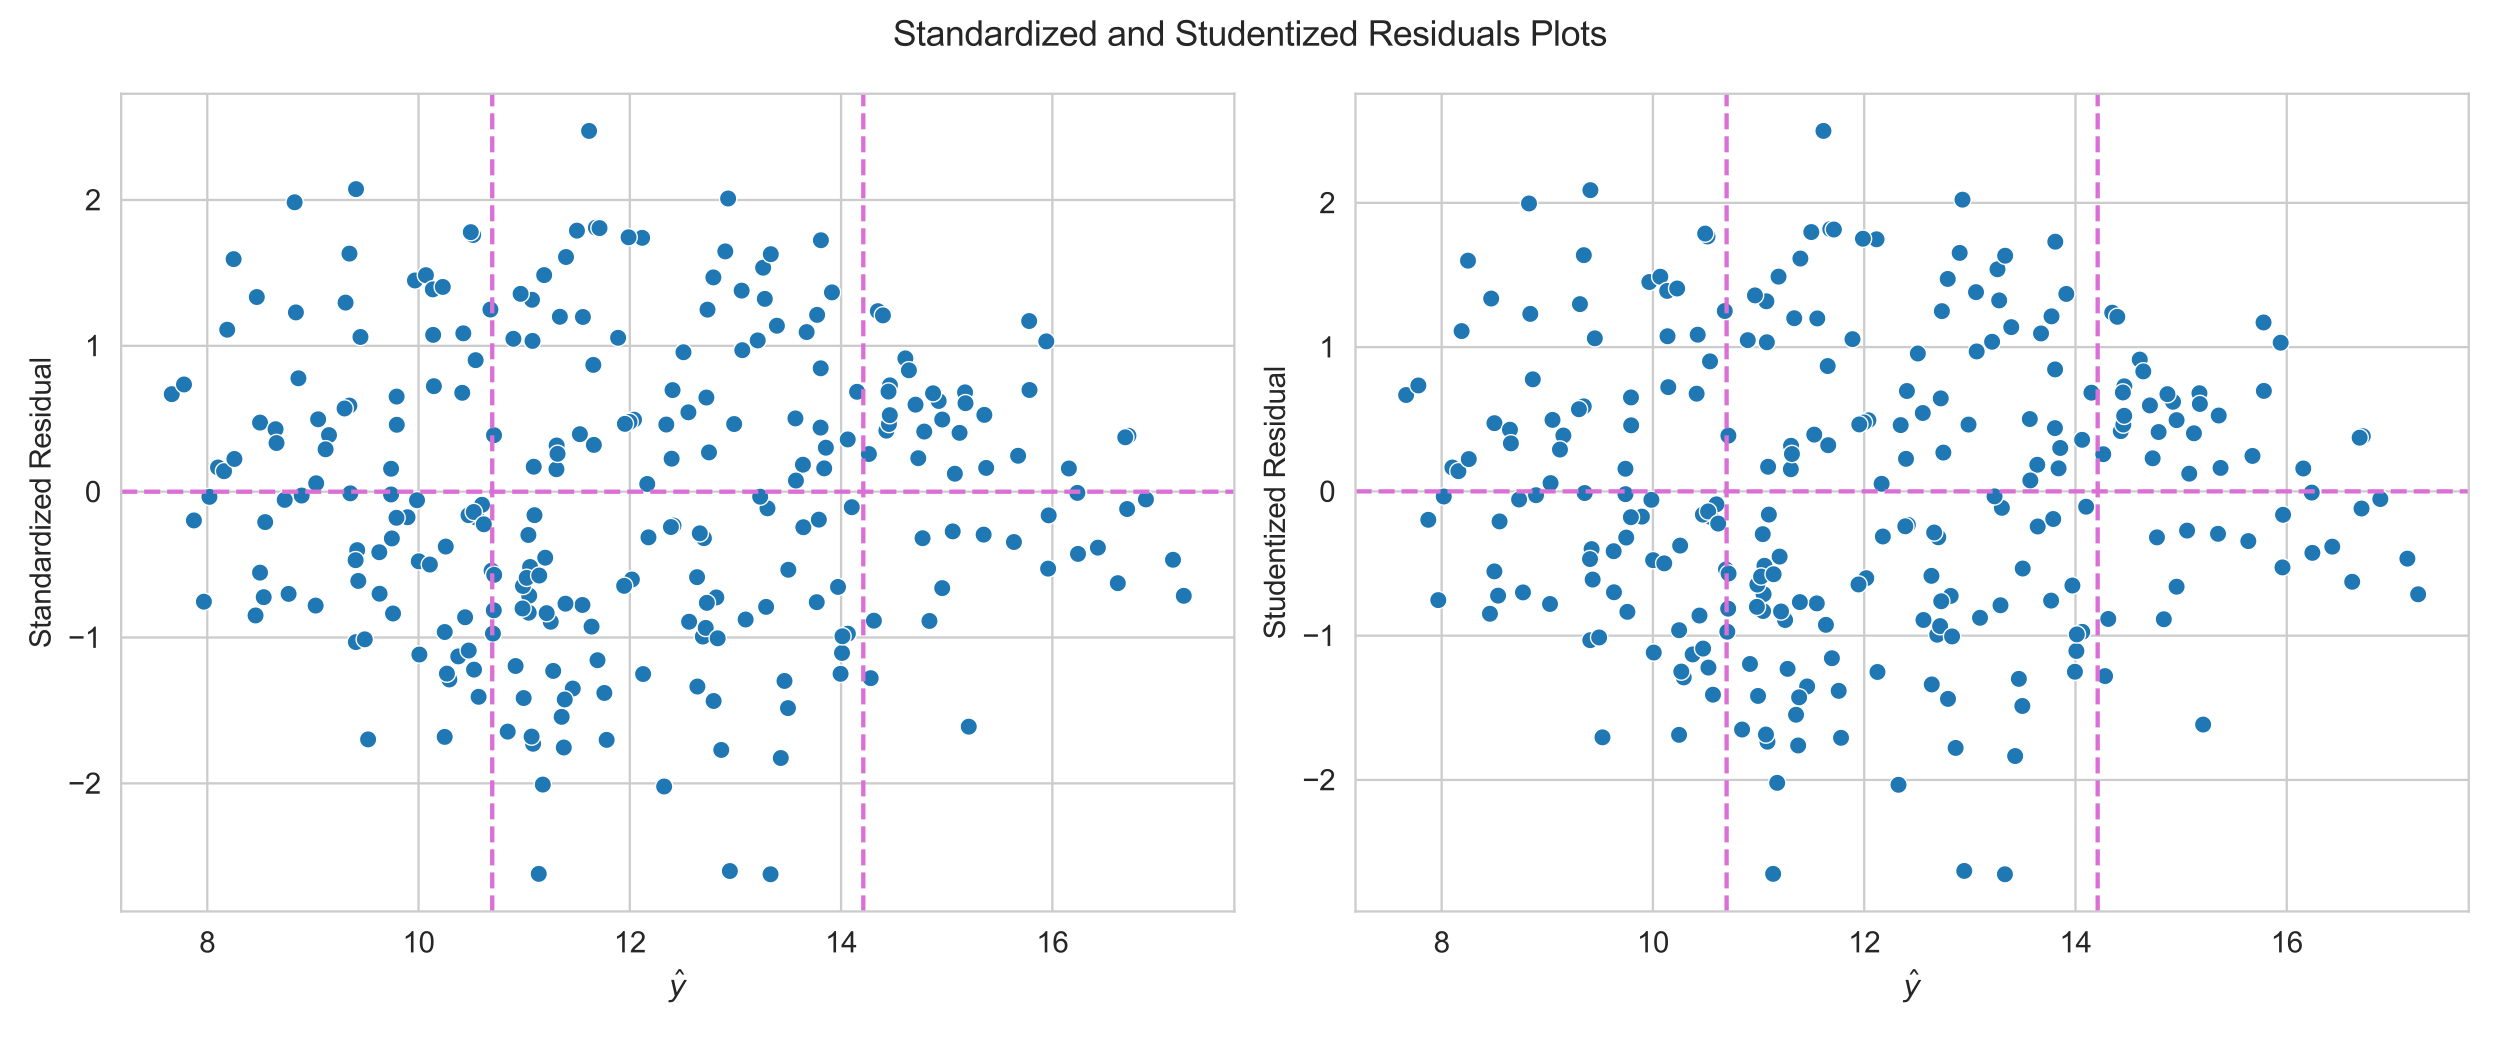 <?xml version="1.0" encoding="utf-8" standalone="no"?>
<!DOCTYPE svg PUBLIC "-//W3C//DTD SVG 1.1//EN"
  "http://www.w3.org/Graphics/SVG/1.1/DTD/svg11.dtd">
<svg xmlns:xlink="http://www.w3.org/1999/xlink" width="864pt" height="360pt" viewBox="0 0 864 360" xmlns="http://www.w3.org/2000/svg" version="1.1">
 <defs>
  <style type="text/css">*{stroke-linejoin: round; stroke-linecap: butt}</style>
 </defs>
 <g id="figure_1">
  <g id="patch_1">
   <path d="M 0 360 
L 864 360 
L 864 0 
L 0 0 
z
" style="fill: #ffffff"/>
  </g>
  <g id="axes_1">
   <g id="patch_2">
    <path d="M 41.87 314.99 
L 426.6 314.99 
L 426.6 32.4 
L 41.87 32.4 
z
" style="fill: #ffffff"/>
   </g>
   <g id="matplotlib.axis_1">
    <g id="xtick_1">
     <g id="line2d_1">
      <path d="M 71.637 314.99 
L 71.637 32.4 
" clip-path="url(#p57193d87ec)" style="fill: none; stroke: #cccccc; stroke-width: 0.8; stroke-linecap: round"/>
     </g>
     <g id="text_1">
      <!-- 8 -->
      <g style="fill: #262626" transform="translate(68.857 329.148) scale(0.1 -0.1)">
       <defs>
        <path id="ArialMT-38" d="M 1131 2484 
Q 781 2613 612 2850 
Q 444 3088 444 3419 
Q 444 3919 803 4259 
Q 1163 4600 1759 4600 
Q 2359 4600 2725 4251 
Q 3091 3903 3091 3403 
Q 3091 3084 2923 2848 
Q 2756 2613 2416 2484 
Q 2838 2347 3058 2040 
Q 3278 1734 3278 1309 
Q 3278 722 2862 322 
Q 2447 -78 1769 -78 
Q 1091 -78 675 323 
Q 259 725 259 1325 
Q 259 1772 486 2073 
Q 713 2375 1131 2484 
z
M 1019 3438 
Q 1019 3113 1228 2906 
Q 1438 2700 1772 2700 
Q 2097 2700 2305 2904 
Q 2513 3109 2513 3406 
Q 2513 3716 2298 3927 
Q 2084 4138 1766 4138 
Q 1444 4138 1231 3931 
Q 1019 3725 1019 3438 
z
M 838 1322 
Q 838 1081 952 856 
Q 1066 631 1291 507 
Q 1516 384 1775 384 
Q 2178 384 2440 643 
Q 2703 903 2703 1303 
Q 2703 1709 2433 1975 
Q 2163 2241 1756 2241 
Q 1359 2241 1098 1978 
Q 838 1716 838 1322 
z
" transform="scale(0.016)"/>
       </defs>
       <use xlink:href="#ArialMT-38"/>
      </g>
     </g>
    </g>
    <g id="xtick_2">
     <g id="line2d_2">
      <path d="M 144.653 314.99 
L 144.653 32.4 
" clip-path="url(#p57193d87ec)" style="fill: none; stroke: #cccccc; stroke-width: 0.8; stroke-linecap: round"/>
     </g>
     <g id="text_2">
      <!-- 10 -->
      <g style="fill: #262626" transform="translate(139.092 329.148) scale(0.1 -0.1)">
       <defs>
        <path id="ArialMT-31" d="M 2384 0 
L 1822 0 
L 1822 3584 
Q 1619 3391 1289 3197 
Q 959 3003 697 2906 
L 697 3450 
Q 1169 3672 1522 3987 
Q 1875 4303 2022 4600 
L 2384 4600 
L 2384 0 
z
" transform="scale(0.016)"/>
        <path id="ArialMT-30" d="M 266 2259 
Q 266 3072 433 3567 
Q 600 4063 929 4331 
Q 1259 4600 1759 4600 
Q 2128 4600 2406 4451 
Q 2684 4303 2865 4023 
Q 3047 3744 3150 3342 
Q 3253 2941 3253 2259 
Q 3253 1453 3087 958 
Q 2922 463 2592 192 
Q 2263 -78 1759 -78 
Q 1097 -78 719 397 
Q 266 969 266 2259 
z
M 844 2259 
Q 844 1131 1108 757 
Q 1372 384 1759 384 
Q 2147 384 2411 759 
Q 2675 1134 2675 2259 
Q 2675 3391 2411 3762 
Q 2147 4134 1753 4134 
Q 1366 4134 1134 3806 
Q 844 3388 844 2259 
z
" transform="scale(0.016)"/>
       </defs>
       <use xlink:href="#ArialMT-31"/>
       <use xlink:href="#ArialMT-30" x="55.615"/>
      </g>
     </g>
    </g>
    <g id="xtick_3">
     <g id="line2d_3">
      <path d="M 217.67 314.99 
L 217.67 32.4 
" clip-path="url(#p57193d87ec)" style="fill: none; stroke: #cccccc; stroke-width: 0.8; stroke-linecap: round"/>
     </g>
     <g id="text_3">
      <!-- 12 -->
      <g style="fill: #262626" transform="translate(212.109 329.148) scale(0.1 -0.1)">
       <defs>
        <path id="ArialMT-32" d="M 3222 541 
L 3222 0 
L 194 0 
Q 188 203 259 391 
Q 375 700 629 1000 
Q 884 1300 1366 1694 
Q 2113 2306 2375 2664 
Q 2638 3022 2638 3341 
Q 2638 3675 2398 3904 
Q 2159 4134 1775 4134 
Q 1369 4134 1125 3890 
Q 881 3647 878 3216 
L 300 3275 
Q 359 3922 746 4261 
Q 1134 4600 1788 4600 
Q 2447 4600 2831 4234 
Q 3216 3869 3216 3328 
Q 3216 3053 3103 2787 
Q 2991 2522 2730 2228 
Q 2469 1934 1863 1422 
Q 1356 997 1212 845 
Q 1069 694 975 541 
L 3222 541 
z
" transform="scale(0.016)"/>
       </defs>
       <use xlink:href="#ArialMT-31"/>
       <use xlink:href="#ArialMT-32" x="55.615"/>
      </g>
     </g>
    </g>
    <g id="xtick_4">
     <g id="line2d_4">
      <path d="M 290.686 314.99 
L 290.686 32.4 
" clip-path="url(#p57193d87ec)" style="fill: none; stroke: #cccccc; stroke-width: 0.8; stroke-linecap: round"/>
     </g>
     <g id="text_4">
      <!-- 14 -->
      <g style="fill: #262626" transform="translate(285.125 329.148) scale(0.1 -0.1)">
       <defs>
        <path id="ArialMT-34" d="M 2069 0 
L 2069 1097 
L 81 1097 
L 81 1613 
L 2172 4581 
L 2631 4581 
L 2631 1613 
L 3250 1613 
L 3250 1097 
L 2631 1097 
L 2631 0 
L 2069 0 
z
M 2069 1613 
L 2069 3678 
L 634 1613 
L 2069 1613 
z
" transform="scale(0.016)"/>
       </defs>
       <use xlink:href="#ArialMT-31"/>
       <use xlink:href="#ArialMT-34" x="55.615"/>
      </g>
     </g>
    </g>
    <g id="xtick_5">
     <g id="line2d_5">
      <path d="M 363.702 314.99 
L 363.702 32.4 
" clip-path="url(#p57193d87ec)" style="fill: none; stroke: #cccccc; stroke-width: 0.8; stroke-linecap: round"/>
     </g>
     <g id="text_5">
      <!-- 16 -->
      <g style="fill: #262626" transform="translate(358.141 329.148) scale(0.1 -0.1)">
       <defs>
        <path id="ArialMT-36" d="M 3184 3459 
L 2625 3416 
Q 2550 3747 2413 3897 
Q 2184 4138 1850 4138 
Q 1581 4138 1378 3988 
Q 1113 3794 959 3422 
Q 806 3050 800 2363 
Q 1003 2672 1297 2822 
Q 1591 2972 1913 2972 
Q 2475 2972 2870 2558 
Q 3266 2144 3266 1488 
Q 3266 1056 3080 686 
Q 2894 316 2569 119 
Q 2244 -78 1831 -78 
Q 1128 -78 684 439 
Q 241 956 241 2144 
Q 241 3472 731 4075 
Q 1159 4600 1884 4600 
Q 2425 4600 2770 4297 
Q 3116 3994 3184 3459 
z
M 888 1484 
Q 888 1194 1011 928 
Q 1134 663 1356 523 
Q 1578 384 1822 384 
Q 2178 384 2434 671 
Q 2691 959 2691 1453 
Q 2691 1928 2437 2201 
Q 2184 2475 1800 2475 
Q 1419 2475 1153 2201 
Q 888 1928 888 1484 
z
" transform="scale(0.016)"/>
       </defs>
       <use xlink:href="#ArialMT-31"/>
       <use xlink:href="#ArialMT-36" x="55.615"/>
      </g>
     </g>
    </g>
    <g id="text_6">
     <!-- $\hat{y}$ -->
     <g style="fill: #262626" transform="translate(231.235 344.335) scale(0.1 -0.1)">
      <defs>
       <path id="DejaVuSans-302" d="M -1831 5119 
L -1369 5119 
L -603 3944 
L -1038 3944 
L -1600 4709 
L -2163 3944 
L -2597 3944 
L -1831 5119 
z
M -1600 3584 
L -1600 3584 
z
" transform="scale(0.016)"/>
       <path id="DejaVuSans-Oblique-79" d="M 1588 -325 
Q 1188 -997 936 -1164 
Q 684 -1331 294 -1331 
L -159 -1331 
L -63 -850 
L 269 -850 
Q 509 -850 678 -719 
Q 847 -588 1056 -206 
L 1234 128 
L 459 3500 
L 1069 3500 
L 1650 819 
L 3256 3500 
L 3859 3500 
L 1588 -325 
z
" transform="scale(0.016)"/>
      </defs>
      <use xlink:href="#DejaVuSans-302" transform="translate(62.373 12.016)"/>
      <use xlink:href="#DejaVuSans-Oblique-79" transform="translate(0 0.828)"/>
     </g>
    </g>
   </g>
   <g id="matplotlib.axis_2">
    <g id="ytick_1">
     <g id="line2d_6">
      <path d="M 41.87 270.732 
L 426.6 270.732 
" clip-path="url(#p57193d87ec)" style="fill: none; stroke: #cccccc; stroke-width: 0.8; stroke-linecap: round"/>
     </g>
     <g id="text_7">
      <!-- −2 -->
      <g style="fill: #262626" transform="translate(23.468 274.311) scale(0.1 -0.1)">
       <defs>
        <path id="ArialMT-2212" d="M 3381 1997 
L 356 1997 
L 356 2522 
L 3381 2522 
L 3381 1997 
z
" transform="scale(0.016)"/>
       </defs>
       <use xlink:href="#ArialMT-2212"/>
       <use xlink:href="#ArialMT-32" x="58.398"/>
      </g>
     </g>
    </g>
    <g id="ytick_2">
     <g id="line2d_7">
      <path d="M 41.87 220.327 
L 426.6 220.327 
" clip-path="url(#p57193d87ec)" style="fill: none; stroke: #cccccc; stroke-width: 0.8; stroke-linecap: round"/>
     </g>
     <g id="text_8">
      <!-- −1 -->
      <g style="fill: #262626" transform="translate(23.468 223.906) scale(0.1 -0.1)">
       <use xlink:href="#ArialMT-2212"/>
       <use xlink:href="#ArialMT-31" x="58.398"/>
      </g>
     </g>
    </g>
    <g id="ytick_3">
     <g id="line2d_8">
      <path d="M 41.87 169.922 
L 426.6 169.922 
" clip-path="url(#p57193d87ec)" style="fill: none; stroke: #cccccc; stroke-width: 0.8; stroke-linecap: round"/>
     </g>
     <g id="text_9">
      <!-- 0 -->
      <g style="fill: #262626" transform="translate(29.309 173.501) scale(0.1 -0.1)">
       <use xlink:href="#ArialMT-30"/>
      </g>
     </g>
    </g>
    <g id="ytick_4">
     <g id="line2d_9">
      <path d="M 41.87 119.517 
L 426.6 119.517 
" clip-path="url(#p57193d87ec)" style="fill: none; stroke: #cccccc; stroke-width: 0.8; stroke-linecap: round"/>
     </g>
     <g id="text_10">
      <!-- 1 -->
      <g style="fill: #262626" transform="translate(29.309 123.096) scale(0.1 -0.1)">
       <use xlink:href="#ArialMT-31"/>
      </g>
     </g>
    </g>
    <g id="ytick_5">
     <g id="line2d_10">
      <path d="M 41.87 69.112 
L 426.6 69.112 
" clip-path="url(#p57193d87ec)" style="fill: none; stroke: #cccccc; stroke-width: 0.8; stroke-linecap: round"/>
     </g>
     <g id="text_11">
      <!-- 2 -->
      <g style="fill: #262626" transform="translate(29.309 72.691) scale(0.1 -0.1)">
       <use xlink:href="#ArialMT-32"/>
      </g>
     </g>
    </g>
    <g id="text_12">
     <!-- Standardized Residual -->
     <g style="fill: #262626" transform="translate(17.481 224.002) rotate(-90) scale(0.1 -0.1)">
      <defs>
       <path id="ArialMT-53" d="M 288 1472 
L 859 1522 
Q 900 1178 1048 958 
Q 1197 738 1509 602 
Q 1822 466 2213 466 
Q 2559 466 2825 569 
Q 3091 672 3220 851 
Q 3350 1031 3350 1244 
Q 3350 1459 3225 1620 
Q 3100 1781 2813 1891 
Q 2628 1963 1997 2114 
Q 1366 2266 1113 2400 
Q 784 2572 623 2826 
Q 463 3081 463 3397 
Q 463 3744 659 4045 
Q 856 4347 1234 4503 
Q 1613 4659 2075 4659 
Q 2584 4659 2973 4495 
Q 3363 4331 3572 4012 
Q 3781 3694 3797 3291 
L 3216 3247 
Q 3169 3681 2898 3903 
Q 2628 4125 2100 4125 
Q 1550 4125 1298 3923 
Q 1047 3722 1047 3438 
Q 1047 3191 1225 3031 
Q 1400 2872 2139 2705 
Q 2878 2538 3153 2413 
Q 3553 2228 3743 1945 
Q 3934 1663 3934 1294 
Q 3934 928 3725 604 
Q 3516 281 3123 101 
Q 2731 -78 2241 -78 
Q 1619 -78 1198 103 
Q 778 284 539 648 
Q 300 1013 288 1472 
z
" transform="scale(0.016)"/>
       <path id="ArialMT-74" d="M 1650 503 
L 1731 6 
Q 1494 -44 1306 -44 
Q 1000 -44 831 53 
Q 663 150 594 308 
Q 525 466 525 972 
L 525 2881 
L 113 2881 
L 113 3319 
L 525 3319 
L 525 4141 
L 1084 4478 
L 1084 3319 
L 1650 3319 
L 1650 2881 
L 1084 2881 
L 1084 941 
Q 1084 700 1114 631 
Q 1144 563 1211 522 
Q 1278 481 1403 481 
Q 1497 481 1650 503 
z
" transform="scale(0.016)"/>
       <path id="ArialMT-61" d="M 2588 409 
Q 2275 144 1986 34 
Q 1697 -75 1366 -75 
Q 819 -75 525 192 
Q 231 459 231 875 
Q 231 1119 342 1320 
Q 453 1522 633 1644 
Q 813 1766 1038 1828 
Q 1203 1872 1538 1913 
Q 2219 1994 2541 2106 
Q 2544 2222 2544 2253 
Q 2544 2597 2384 2738 
Q 2169 2928 1744 2928 
Q 1347 2928 1158 2789 
Q 969 2650 878 2297 
L 328 2372 
Q 403 2725 575 2942 
Q 747 3159 1072 3276 
Q 1397 3394 1825 3394 
Q 2250 3394 2515 3294 
Q 2781 3194 2906 3042 
Q 3031 2891 3081 2659 
Q 3109 2516 3109 2141 
L 3109 1391 
Q 3109 606 3145 398 
Q 3181 191 3288 0 
L 2700 0 
Q 2613 175 2588 409 
z
M 2541 1666 
Q 2234 1541 1622 1453 
Q 1275 1403 1131 1340 
Q 988 1278 909 1158 
Q 831 1038 831 891 
Q 831 666 1001 516 
Q 1172 366 1500 366 
Q 1825 366 2078 508 
Q 2331 650 2450 897 
Q 2541 1088 2541 1459 
L 2541 1666 
z
" transform="scale(0.016)"/>
       <path id="ArialMT-6e" d="M 422 0 
L 422 3319 
L 928 3319 
L 928 2847 
Q 1294 3394 1984 3394 
Q 2284 3394 2536 3286 
Q 2788 3178 2913 3003 
Q 3038 2828 3088 2588 
Q 3119 2431 3119 2041 
L 3119 0 
L 2556 0 
L 2556 2019 
Q 2556 2363 2490 2533 
Q 2425 2703 2258 2804 
Q 2091 2906 1866 2906 
Q 1506 2906 1245 2678 
Q 984 2450 984 1813 
L 984 0 
L 422 0 
z
" transform="scale(0.016)"/>
       <path id="ArialMT-64" d="M 2575 0 
L 2575 419 
Q 2259 -75 1647 -75 
Q 1250 -75 917 144 
Q 584 363 401 755 
Q 219 1147 219 1656 
Q 219 2153 384 2558 
Q 550 2963 881 3178 
Q 1213 3394 1622 3394 
Q 1922 3394 2156 3267 
Q 2391 3141 2538 2938 
L 2538 4581 
L 3097 4581 
L 3097 0 
L 2575 0 
z
M 797 1656 
Q 797 1019 1065 703 
Q 1334 388 1700 388 
Q 2069 388 2326 689 
Q 2584 991 2584 1609 
Q 2584 2291 2321 2609 
Q 2059 2928 1675 2928 
Q 1300 2928 1048 2622 
Q 797 2316 797 1656 
z
" transform="scale(0.016)"/>
       <path id="ArialMT-72" d="M 416 0 
L 416 3319 
L 922 3319 
L 922 2816 
Q 1116 3169 1280 3281 
Q 1444 3394 1641 3394 
Q 1925 3394 2219 3213 
L 2025 2691 
Q 1819 2813 1613 2813 
Q 1428 2813 1281 2702 
Q 1134 2591 1072 2394 
Q 978 2094 978 1738 
L 978 0 
L 416 0 
z
" transform="scale(0.016)"/>
       <path id="ArialMT-69" d="M 425 3934 
L 425 4581 
L 988 4581 
L 988 3934 
L 425 3934 
z
M 425 0 
L 425 3319 
L 988 3319 
L 988 0 
L 425 0 
z
" transform="scale(0.016)"/>
       <path id="ArialMT-7a" d="M 125 0 
L 125 456 
L 2238 2881 
Q 1878 2863 1603 2863 
L 250 2863 
L 250 3319 
L 2963 3319 
L 2963 2947 
L 1166 841 
L 819 456 
Q 1197 484 1528 484 
L 3063 484 
L 3063 0 
L 125 0 
z
" transform="scale(0.016)"/>
       <path id="ArialMT-65" d="M 2694 1069 
L 3275 997 
Q 3138 488 2766 206 
Q 2394 -75 1816 -75 
Q 1088 -75 661 373 
Q 234 822 234 1631 
Q 234 2469 665 2931 
Q 1097 3394 1784 3394 
Q 2450 3394 2872 2941 
Q 3294 2488 3294 1666 
Q 3294 1616 3291 1516 
L 816 1516 
Q 847 969 1125 678 
Q 1403 388 1819 388 
Q 2128 388 2347 550 
Q 2566 713 2694 1069 
z
M 847 1978 
L 2700 1978 
Q 2663 2397 2488 2606 
Q 2219 2931 1791 2931 
Q 1403 2931 1139 2672 
Q 875 2413 847 1978 
z
" transform="scale(0.016)"/>
       <path id="ArialMT-20" transform="scale(0.016)"/>
       <path id="ArialMT-52" d="M 503 0 
L 503 4581 
L 2534 4581 
Q 3147 4581 3465 4457 
Q 3784 4334 3975 4021 
Q 4166 3709 4166 3331 
Q 4166 2844 3850 2509 
Q 3534 2175 2875 2084 
Q 3116 1969 3241 1856 
Q 3506 1613 3744 1247 
L 4541 0 
L 3778 0 
L 3172 953 
Q 2906 1366 2734 1584 
Q 2563 1803 2427 1890 
Q 2291 1978 2150 2013 
Q 2047 2034 1813 2034 
L 1109 2034 
L 1109 0 
L 503 0 
z
M 1109 2559 
L 2413 2559 
Q 2828 2559 3062 2645 
Q 3297 2731 3419 2920 
Q 3541 3109 3541 3331 
Q 3541 3656 3305 3865 
Q 3069 4075 2559 4075 
L 1109 4075 
L 1109 2559 
z
" transform="scale(0.016)"/>
       <path id="ArialMT-73" d="M 197 991 
L 753 1078 
Q 800 744 1014 566 
Q 1228 388 1613 388 
Q 2000 388 2187 545 
Q 2375 703 2375 916 
Q 2375 1106 2209 1216 
Q 2094 1291 1634 1406 
Q 1016 1563 777 1677 
Q 538 1791 414 1992 
Q 291 2194 291 2438 
Q 291 2659 392 2848 
Q 494 3038 669 3163 
Q 800 3259 1026 3326 
Q 1253 3394 1513 3394 
Q 1903 3394 2198 3281 
Q 2494 3169 2634 2976 
Q 2775 2784 2828 2463 
L 2278 2388 
Q 2241 2644 2061 2787 
Q 1881 2931 1553 2931 
Q 1166 2931 1000 2803 
Q 834 2675 834 2503 
Q 834 2394 903 2306 
Q 972 2216 1119 2156 
Q 1203 2125 1616 2013 
Q 2213 1853 2448 1751 
Q 2684 1650 2818 1456 
Q 2953 1263 2953 975 
Q 2953 694 2789 445 
Q 2625 197 2315 61 
Q 2006 -75 1616 -75 
Q 969 -75 630 194 
Q 291 463 197 991 
z
" transform="scale(0.016)"/>
       <path id="ArialMT-75" d="M 2597 0 
L 2597 488 
Q 2209 -75 1544 -75 
Q 1250 -75 995 37 
Q 741 150 617 320 
Q 494 491 444 738 
Q 409 903 409 1263 
L 409 3319 
L 972 3319 
L 972 1478 
Q 972 1038 1006 884 
Q 1059 663 1231 536 
Q 1403 409 1656 409 
Q 1909 409 2131 539 
Q 2353 669 2445 892 
Q 2538 1116 2538 1541 
L 2538 3319 
L 3100 3319 
L 3100 0 
L 2597 0 
z
" transform="scale(0.016)"/>
       <path id="ArialMT-6c" d="M 409 0 
L 409 4581 
L 972 4581 
L 972 0 
L 409 0 
z
" transform="scale(0.016)"/>
      </defs>
      <use xlink:href="#ArialMT-53"/>
      <use xlink:href="#ArialMT-74" x="66.699"/>
      <use xlink:href="#ArialMT-61" x="94.482"/>
      <use xlink:href="#ArialMT-6e" x="150.098"/>
      <use xlink:href="#ArialMT-64" x="205.713"/>
      <use xlink:href="#ArialMT-61" x="261.328"/>
      <use xlink:href="#ArialMT-72" x="316.943"/>
      <use xlink:href="#ArialMT-64" x="350.244"/>
      <use xlink:href="#ArialMT-69" x="405.859"/>
      <use xlink:href="#ArialMT-7a" x="428.076"/>
      <use xlink:href="#ArialMT-65" x="478.076"/>
      <use xlink:href="#ArialMT-64" x="533.691"/>
      <use xlink:href="#ArialMT-20" x="589.307"/>
      <use xlink:href="#ArialMT-52" x="617.09"/>
      <use xlink:href="#ArialMT-65" x="689.307"/>
      <use xlink:href="#ArialMT-73" x="744.922"/>
      <use xlink:href="#ArialMT-69" x="794.922"/>
      <use xlink:href="#ArialMT-64" x="817.139"/>
      <use xlink:href="#ArialMT-75" x="872.754"/>
      <use xlink:href="#ArialMT-61" x="928.369"/>
      <use xlink:href="#ArialMT-6c" x="983.984"/>
     </g>
    </g>
   </g>
   <g id="PathCollection_1">
    <defs>
     <path id="mfa6ad81ccc" d="M 0 3 
C 0.796 3 1.559 2.684 2.121 2.121 
C 2.684 1.559 3 0.796 3 0 
C 3 -0.796 2.684 -1.559 2.121 -2.121 
C 1.559 -2.684 0.796 -3 0 -3 
C -0.796 -3 -1.559 -2.684 -2.121 -2.121 
C -2.684 -1.559 -3 -0.796 -3 0 
C -3 0.796 -2.684 1.559 -2.121 2.121 
C -1.559 2.684 -0.796 3 0 3 
z
" style="stroke: #ffffff; stroke-width: 0.48"/>
    </defs>
    <g clip-path="url(#p57193d87ec)">
     <use xlink:href="#mfa6ad81ccc" x="192.309" y="162.164" style="fill: #1f77b4; stroke: #ffffff; stroke-width: 0.48"/>
     <use xlink:href="#mfa6ad81ccc" x="249.269" y="259.179" style="fill: #1f77b4; stroke: #ffffff; stroke-width: 0.48"/>
     <use xlink:href="#mfa6ad81ccc" x="59.358" y="136.216" style="fill: #1f77b4; stroke: #ffffff; stroke-width: 0.48"/>
     <use xlink:href="#mfa6ad81ccc" x="362.427" y="178.109" style="fill: #1f77b4; stroke: #ffffff; stroke-width: 0.48"/>
     <use xlink:href="#mfa6ad81ccc" x="389.983" y="150.593" style="fill: #1f77b4; stroke: #ffffff; stroke-width: 0.48"/>
     <use xlink:href="#mfa6ad81ccc" x="190.333" y="214.881" style="fill: #1f77b4; stroke: #ffffff; stroke-width: 0.48"/>
     <use xlink:href="#mfa6ad81ccc" x="91.138" y="206.378" style="fill: #1f77b4; stroke: #ffffff; stroke-width: 0.48"/>
     <use xlink:href="#mfa6ad81ccc" x="193.486" y="109.472" style="fill: #1f77b4; stroke: #ffffff; stroke-width: 0.48"/>
     <use xlink:href="#mfa6ad81ccc" x="89.877" y="146.048" style="fill: #1f77b4; stroke: #ffffff; stroke-width: 0.48"/>
     <use xlink:href="#mfa6ad81ccc" x="306.34" y="148.832" style="fill: #1f77b4; stroke: #ffffff; stroke-width: 0.48"/>
     <use xlink:href="#mfa6ad81ccc" x="170.66" y="210.928" style="fill: #1f77b4; stroke: #ffffff; stroke-width: 0.48"/>
     <use xlink:href="#mfa6ad81ccc" x="164.644" y="178.872" style="fill: #1f77b4; stroke: #ffffff; stroke-width: 0.48"/>
     <use xlink:href="#mfa6ad81ccc" x="72.369" y="171.716" style="fill: #1f77b4; stroke: #ffffff; stroke-width: 0.48"/>
     <use xlink:href="#mfa6ad81ccc" x="143.409" y="96.932" style="fill: #1f77b4; stroke: #ffffff; stroke-width: 0.48"/>
     <use xlink:href="#mfa6ad81ccc" x="120.751" y="140.174" style="fill: #1f77b4; stroke: #ffffff; stroke-width: 0.48"/>
     <use xlink:href="#mfa6ad81ccc" x="219.122" y="145.04" style="fill: #1f77b4; stroke: #ffffff; stroke-width: 0.48"/>
     <use xlink:href="#mfa6ad81ccc" x="188.93" y="211.905" style="fill: #1f77b4; stroke: #ffffff; stroke-width: 0.48"/>
     <use xlink:href="#mfa6ad81ccc" x="113.704" y="150.373" style="fill: #1f77b4; stroke: #ffffff; stroke-width: 0.48"/>
     <use xlink:href="#mfa6ad81ccc" x="283.637" y="127.283" style="fill: #1f77b4; stroke: #ffffff; stroke-width: 0.48"/>
     <use xlink:href="#mfa6ad81ccc" x="201.455" y="109.546" style="fill: #1f77b4; stroke: #ffffff; stroke-width: 0.48"/>
     <use xlink:href="#mfa6ad81ccc" x="137.13" y="146.802" style="fill: #1f77b4; stroke: #ffffff; stroke-width: 0.48"/>
     <use xlink:href="#mfa6ad81ccc" x="247.559" y="206.473" style="fill: #1f77b4; stroke: #ffffff; stroke-width: 0.48"/>
     <use xlink:href="#mfa6ad81ccc" x="183.863" y="103.603" style="fill: #1f77b4; stroke: #ffffff; stroke-width: 0.48"/>
     <use xlink:href="#mfa6ad81ccc" x="140.841" y="178.755" style="fill: #1f77b4; stroke: #ffffff; stroke-width: 0.48"/>
     <use xlink:href="#mfa6ad81ccc" x="272.448" y="196.912" style="fill: #1f77b4; stroke: #ffffff; stroke-width: 0.48"/>
     <use xlink:href="#mfa6ad81ccc" x="240.908" y="199.465" style="fill: #1f77b4; stroke: #ffffff; stroke-width: 0.48"/>
     <use xlink:href="#mfa6ad81ccc" x="372.562" y="191.428" style="fill: #1f77b4; stroke: #ffffff; stroke-width: 0.48"/>
     <use xlink:href="#mfa6ad81ccc" x="205.05" y="126.108" style="fill: #1f77b4; stroke: #ffffff; stroke-width: 0.48"/>
     <use xlink:href="#mfa6ad81ccc" x="123.041" y="65.359" style="fill: #1f77b4; stroke: #ffffff; stroke-width: 0.48"/>
     <use xlink:href="#mfa6ad81ccc" x="379.433" y="189.264" style="fill: #1f77b4; stroke: #ffffff; stroke-width: 0.48"/>
     <use xlink:href="#mfa6ad81ccc" x="253.723" y="146.543" style="fill: #1f77b4; stroke: #ffffff; stroke-width: 0.48"/>
     <use xlink:href="#mfa6ad81ccc" x="195.614" y="88.824" style="fill: #1f77b4; stroke: #ffffff; stroke-width: 0.48"/>
     <use xlink:href="#mfa6ad81ccc" x="324.401" y="138.575" style="fill: #1f77b4; stroke: #ffffff; stroke-width: 0.48"/>
     <use xlink:href="#mfa6ad81ccc" x="277.491" y="160.603" style="fill: #1f77b4; stroke: #ffffff; stroke-width: 0.48"/>
     <use xlink:href="#mfa6ad81ccc" x="88.751" y="102.653" style="fill: #1f77b4; stroke: #ffffff; stroke-width: 0.48"/>
     <use xlink:href="#mfa6ad81ccc" x="243.274" y="185.988" style="fill: #1f77b4; stroke: #ffffff; stroke-width: 0.48"/>
     <use xlink:href="#mfa6ad81ccc" x="283.713" y="83.027" style="fill: #1f77b4; stroke: #ffffff; stroke-width: 0.48"/>
     <use xlink:href="#mfa6ad81ccc" x="163.831" y="231.427" style="fill: #1f77b4; stroke: #ffffff; stroke-width: 0.48"/>
     <use xlink:href="#mfa6ad81ccc" x="290.997" y="225.653" style="fill: #1f77b4; stroke: #ffffff; stroke-width: 0.48"/>
     <use xlink:href="#mfa6ad81ccc" x="236.209" y="121.734" style="fill: #1f77b4; stroke: #ffffff; stroke-width: 0.48"/>
     <use xlink:href="#mfa6ad81ccc" x="199.39" y="79.706" style="fill: #1f77b4; stroke: #ffffff; stroke-width: 0.48"/>
     <use xlink:href="#mfa6ad81ccc" x="184.236" y="257.043" style="fill: #1f77b4; stroke: #ffffff; stroke-width: 0.48"/>
     <use xlink:href="#mfa6ad81ccc" x="119.085" y="141.172" style="fill: #1f77b4; stroke: #ffffff; stroke-width: 0.48"/>
     <use xlink:href="#mfa6ad81ccc" x="263.734" y="92.522" style="fill: #1f77b4; stroke: #ffffff; stroke-width: 0.48"/>
     <use xlink:href="#mfa6ad81ccc" x="316.412" y="139.852" style="fill: #1f77b4; stroke: #ffffff; stroke-width: 0.48"/>
     <use xlink:href="#mfa6ad81ccc" x="188.065" y="95.069" style="fill: #1f77b4; stroke: #ffffff; stroke-width: 0.48"/>
     <use xlink:href="#mfa6ad81ccc" x="333.527" y="135.593" style="fill: #1f77b4; stroke: #ffffff; stroke-width: 0.48"/>
     <use xlink:href="#mfa6ad81ccc" x="205.938" y="78.684" style="fill: #1f77b4; stroke: #ffffff; stroke-width: 0.48"/>
     <use xlink:href="#mfa6ad81ccc" x="244.518" y="107.017" style="fill: #1f77b4; stroke: #ffffff; stroke-width: 0.48"/>
     <use xlink:href="#mfa6ad81ccc" x="264.771" y="209.741" style="fill: #1f77b4; stroke: #ffffff; stroke-width: 0.48"/>
     <use xlink:href="#mfa6ad81ccc" x="63.59" y="132.87" style="fill: #1f77b4; stroke: #ffffff; stroke-width: 0.48"/>
     <use xlink:href="#mfa6ad81ccc" x="194.113" y="247.74" style="fill: #1f77b4; stroke: #ffffff; stroke-width: 0.48"/>
     <use xlink:href="#mfa6ad81ccc" x="153.702" y="218.425" style="fill: #1f77b4; stroke: #ffffff; stroke-width: 0.48"/>
     <use xlink:href="#mfa6ad81ccc" x="158.385" y="226.855" style="fill: #1f77b4; stroke: #ffffff; stroke-width: 0.48"/>
     <use xlink:href="#mfa6ad81ccc" x="350.419" y="187.319" style="fill: #1f77b4; stroke: #ffffff; stroke-width: 0.48"/>
     <use xlink:href="#mfa6ad81ccc" x="192.381" y="153.962" style="fill: #1f77b4; stroke: #ffffff; stroke-width: 0.48"/>
     <use xlink:href="#mfa6ad81ccc" x="182.719" y="211.744" style="fill: #1f77b4; stroke: #ffffff; stroke-width: 0.48"/>
     <use xlink:href="#mfa6ad81ccc" x="147.194" y="95.1" style="fill: #1f77b4; stroke: #ffffff; stroke-width: 0.48"/>
     <use xlink:href="#mfa6ad81ccc" x="155.292" y="234.825" style="fill: #1f77b4; stroke: #ffffff; stroke-width: 0.48"/>
     <use xlink:href="#mfa6ad81ccc" x="274.901" y="144.607" style="fill: #1f77b4; stroke: #ffffff; stroke-width: 0.48"/>
     <use xlink:href="#mfa6ad81ccc" x="329.258" y="183.646" style="fill: #1f77b4; stroke: #ffffff; stroke-width: 0.48"/>
     <use xlink:href="#mfa6ad81ccc" x="307.568" y="133.177" style="fill: #1f77b4; stroke: #ffffff; stroke-width: 0.48"/>
     <use xlink:href="#mfa6ad81ccc" x="201.287" y="209.079" style="fill: #1f77b4; stroke: #ffffff; stroke-width: 0.48"/>
     <use xlink:href="#mfa6ad81ccc" x="208.859" y="239.488" style="fill: #1f77b4; stroke: #ffffff; stroke-width: 0.48"/>
     <use xlink:href="#mfa6ad81ccc" x="166.594" y="174.457" style="fill: #1f77b4; stroke: #ffffff; stroke-width: 0.48"/>
     <use xlink:href="#mfa6ad81ccc" x="237.911" y="142.502" style="fill: #1f77b4; stroke: #ffffff; stroke-width: 0.48"/>
     <use xlink:href="#mfa6ad81ccc" x="169.902" y="197.232" style="fill: #1f77b4; stroke: #ffffff; stroke-width: 0.48"/>
     <use xlink:href="#mfa6ad81ccc" x="307.07" y="135.327" style="fill: #1f77b4; stroke: #ffffff; stroke-width: 0.48"/>
     <use xlink:href="#mfa6ad81ccc" x="300.914" y="234.373" style="fill: #1f77b4; stroke: #ffffff; stroke-width: 0.48"/>
     <use xlink:href="#mfa6ad81ccc" x="194.842" y="258.331" style="fill: #1f77b4; stroke: #ffffff; stroke-width: 0.48"/>
     <use xlink:href="#mfa6ad81ccc" x="277.637" y="182.208" style="fill: #1f77b4; stroke: #ffffff; stroke-width: 0.48"/>
     <use xlink:href="#mfa6ad81ccc" x="197.954" y="237.965" style="fill: #1f77b4; stroke: #ffffff; stroke-width: 0.48"/>
     <use xlink:href="#mfa6ad81ccc" x="372.339" y="170.342" style="fill: #1f77b4; stroke: #ffffff; stroke-width: 0.48"/>
     <use xlink:href="#mfa6ad81ccc" x="294.377" y="175.285" style="fill: #1f77b4; stroke: #ffffff; stroke-width: 0.48"/>
     <use xlink:href="#mfa6ad81ccc" x="264.319" y="103.293" style="fill: #1f77b4; stroke: #ffffff; stroke-width: 0.48"/>
     <use xlink:href="#mfa6ad81ccc" x="289.624" y="202.845" style="fill: #1f77b4; stroke: #ffffff; stroke-width: 0.48"/>
     <use xlink:href="#mfa6ad81ccc" x="109.953" y="144.909" style="fill: #1f77b4; stroke: #ffffff; stroke-width: 0.48"/>
     <use xlink:href="#mfa6ad81ccc" x="321.217" y="214.603" style="fill: #1f77b4; stroke: #ffffff; stroke-width: 0.48"/>
     <use xlink:href="#mfa6ad81ccc" x="188.429" y="192.742" style="fill: #1f77b4; stroke: #ffffff; stroke-width: 0.48"/>
     <use xlink:href="#mfa6ad81ccc" x="275.081" y="166.078" style="fill: #1f77b4; stroke: #ffffff; stroke-width: 0.48"/>
     <use xlink:href="#mfa6ad81ccc" x="159.758" y="135.751" style="fill: #1f77b4; stroke: #ffffff; stroke-width: 0.48"/>
     <use xlink:href="#mfa6ad81ccc" x="119.432" y="104.579" style="fill: #1f77b4; stroke: #ffffff; stroke-width: 0.48"/>
     <use xlink:href="#mfa6ad81ccc" x="340.822" y="161.707" style="fill: #1f77b4; stroke: #ffffff; stroke-width: 0.48"/>
     <use xlink:href="#mfa6ad81ccc" x="95.239" y="148.333" style="fill: #1f77b4; stroke: #ffffff; stroke-width: 0.48"/>
     <use xlink:href="#mfa6ad81ccc" x="144.725" y="193.985" style="fill: #1f77b4; stroke: #ffffff; stroke-width: 0.48"/>
     <use xlink:href="#mfa6ad81ccc" x="101.825" y="69.909" style="fill: #1f77b4; stroke: #ffffff; stroke-width: 0.48"/>
     <use xlink:href="#mfa6ad81ccc" x="232.434" y="134.816" style="fill: #1f77b4; stroke: #ffffff; stroke-width: 0.48"/>
     <use xlink:href="#mfa6ad81ccc" x="135.425" y="186.086" style="fill: #1f77b4; stroke: #ffffff; stroke-width: 0.48"/>
     <use xlink:href="#mfa6ad81ccc" x="205.235" y="153.753" style="fill: #1f77b4; stroke: #ffffff; stroke-width: 0.48"/>
     <use xlink:href="#mfa6ad81ccc" x="149.701" y="115.731" style="fill: #1f77b4; stroke: #ffffff; stroke-width: 0.48"/>
     <use xlink:href="#mfa6ad81ccc" x="75.345" y="161.562" style="fill: #1f77b4; stroke: #ffffff; stroke-width: 0.48"/>
     <use xlink:href="#mfa6ad81ccc" x="170.733" y="150.402" style="fill: #1f77b4; stroke: #ffffff; stroke-width: 0.48"/>
     <use xlink:href="#mfa6ad81ccc" x="77.42" y="162.848" style="fill: #1f77b4; stroke: #ffffff; stroke-width: 0.48"/>
     <use xlink:href="#mfa6ad81ccc" x="182.609" y="184.89" style="fill: #1f77b4; stroke: #ffffff; stroke-width: 0.48"/>
     <use xlink:href="#mfa6ad81ccc" x="78.528" y="113.941" style="fill: #1f77b4; stroke: #ffffff; stroke-width: 0.48"/>
     <use xlink:href="#mfa6ad81ccc" x="351.855" y="157.51" style="fill: #1f77b4; stroke: #ffffff; stroke-width: 0.48"/>
     <use xlink:href="#mfa6ad81ccc" x="355.681" y="110.95" style="fill: #1f77b4; stroke: #ffffff; stroke-width: 0.48"/>
     <use xlink:href="#mfa6ad81ccc" x="312.9" y="123.86" style="fill: #1f77b4; stroke: #ffffff; stroke-width: 0.48"/>
     <use xlink:href="#mfa6ad81ccc" x="221.93" y="82.193" style="fill: #1f77b4; stroke: #ffffff; stroke-width: 0.48"/>
     <use xlink:href="#mfa6ad81ccc" x="70.47" y="207.942" style="fill: #1f77b4; stroke: #ffffff; stroke-width: 0.48"/>
     <use xlink:href="#mfa6ad81ccc" x="88.322" y="212.702" style="fill: #1f77b4; stroke: #ffffff; stroke-width: 0.48"/>
     <use xlink:href="#mfa6ad81ccc" x="195.173" y="241.731" style="fill: #1f77b4; stroke: #ffffff; stroke-width: 0.48"/>
     <use xlink:href="#mfa6ad81ccc" x="318.839" y="186.008" style="fill: #1f77b4; stroke: #ffffff; stroke-width: 0.48"/>
     <use xlink:href="#mfa6ad81ccc" x="334.804" y="251.134" style="fill: #1f77b4; stroke: #ffffff; stroke-width: 0.48"/>
     <use xlink:href="#mfa6ad81ccc" x="325.638" y="144.988" style="fill: #1f77b4; stroke: #ffffff; stroke-width: 0.48"/>
     <use xlink:href="#mfa6ad81ccc" x="232.765" y="181.633" style="fill: #1f77b4; stroke: #ffffff; stroke-width: 0.48"/>
     <use xlink:href="#mfa6ad81ccc" x="250.662" y="86.88" style="fill: #1f77b4; stroke: #ffffff; stroke-width: 0.48"/>
     <use xlink:href="#mfa6ad81ccc" x="135.158" y="162.001" style="fill: #1f77b4; stroke: #ffffff; stroke-width: 0.48"/>
     <use xlink:href="#mfa6ad81ccc" x="302.017" y="214.506" style="fill: #1f77b4; stroke: #ffffff; stroke-width: 0.48"/>
     <use xlink:href="#mfa6ad81ccc" x="290.499" y="232.868" style="fill: #1f77b4; stroke: #ffffff; stroke-width: 0.48"/>
     <use xlink:href="#mfa6ad81ccc" x="269.84" y="261.963" style="fill: #1f77b4; stroke: #ffffff; stroke-width: 0.48"/>
     <use xlink:href="#mfa6ad81ccc" x="317.357" y="158.347" style="fill: #1f77b4; stroke: #ffffff; stroke-width: 0.48"/>
     <use xlink:href="#mfa6ad81ccc" x="148.564" y="195.107" style="fill: #1f77b4; stroke: #ffffff; stroke-width: 0.48"/>
     <use xlink:href="#mfa6ad81ccc" x="182.896" y="205.863" style="fill: #1f77b4; stroke: #ffffff; stroke-width: 0.48"/>
     <use xlink:href="#mfa6ad81ccc" x="122.998" y="221.906" style="fill: #1f77b4; stroke: #ffffff; stroke-width: 0.48"/>
     <use xlink:href="#mfa6ad81ccc" x="224.113" y="185.706" style="fill: #1f77b4; stroke: #ffffff; stroke-width: 0.48"/>
     <use xlink:href="#mfa6ad81ccc" x="180.977" y="241.248" style="fill: #1f77b4; stroke: #ffffff; stroke-width: 0.48"/>
     <use xlink:href="#mfa6ad81ccc" x="244.292" y="208.339" style="fill: #1f77b4; stroke: #ffffff; stroke-width: 0.48"/>
     <use xlink:href="#mfa6ad81ccc" x="265.244" y="175.682" style="fill: #1f77b4; stroke: #ffffff; stroke-width: 0.48"/>
     <use xlink:href="#mfa6ad81ccc" x="389.539" y="175.919" style="fill: #1f77b4; stroke: #ffffff; stroke-width: 0.48"/>
     <use xlink:href="#mfa6ad81ccc" x="195.437" y="208.633" style="fill: #1f77b4; stroke: #ffffff; stroke-width: 0.48"/>
     <use xlink:href="#mfa6ad81ccc" x="179.922" y="101.554" style="fill: #1f77b4; stroke: #ffffff; stroke-width: 0.48"/>
     <use xlink:href="#mfa6ad81ccc" x="319.418" y="149.148" style="fill: #1f77b4; stroke: #ffffff; stroke-width: 0.48"/>
     <use xlink:href="#mfa6ad81ccc" x="183.715" y="254.57" style="fill: #1f77b4; stroke: #ffffff; stroke-width: 0.48"/>
     <use xlink:href="#mfa6ad81ccc" x="256.314" y="100.435" style="fill: #1f77b4; stroke: #ffffff; stroke-width: 0.48"/>
     <use xlink:href="#mfa6ad81ccc" x="282.265" y="208.114" style="fill: #1f77b4; stroke: #ffffff; stroke-width: 0.48"/>
     <use xlink:href="#mfa6ad81ccc" x="209.663" y="255.7" style="fill: #1f77b4; stroke: #ffffff; stroke-width: 0.48"/>
     <use xlink:href="#mfa6ad81ccc" x="91.65" y="180.435" style="fill: #1f77b4; stroke: #ffffff; stroke-width: 0.48"/>
     <use xlink:href="#mfa6ad81ccc" x="192.694" y="156.835" style="fill: #1f77b4; stroke: #ffffff; stroke-width: 0.48"/>
     <use xlink:href="#mfa6ad81ccc" x="362.229" y="196.523" style="fill: #1f77b4; stroke: #ffffff; stroke-width: 0.48"/>
     <use xlink:href="#mfa6ad81ccc" x="154.456" y="232.805" style="fill: #1f77b4; stroke: #ffffff; stroke-width: 0.48"/>
     <use xlink:href="#mfa6ad81ccc" x="217.571" y="145.811" style="fill: #1f77b4; stroke: #ffffff; stroke-width: 0.48"/>
     <use xlink:href="#mfa6ad81ccc" x="161.991" y="224.822" style="fill: #1f77b4; stroke: #ffffff; stroke-width: 0.48"/>
     <use xlink:href="#mfa6ad81ccc" x="206.501" y="228.171" style="fill: #1f77b4; stroke: #ffffff; stroke-width: 0.48"/>
     <use xlink:href="#mfa6ad81ccc" x="241.849" y="184.316" style="fill: #1f77b4; stroke: #ffffff; stroke-width: 0.48"/>
     <use xlink:href="#mfa6ad81ccc" x="131.184" y="205.198" style="fill: #1f77b4; stroke: #ffffff; stroke-width: 0.48"/>
     <use xlink:href="#mfa6ad81ccc" x="123.454" y="190.124" style="fill: #1f77b4; stroke: #ffffff; stroke-width: 0.48"/>
     <use xlink:href="#mfa6ad81ccc" x="278.773" y="114.766" style="fill: #1f77b4; stroke: #ffffff; stroke-width: 0.48"/>
     <use xlink:href="#mfa6ad81ccc" x="284.845" y="161.867" style="fill: #1f77b4; stroke: #ffffff; stroke-width: 0.48"/>
     <use xlink:href="#mfa6ad81ccc" x="131.082" y="190.852" style="fill: #1f77b4; stroke: #ffffff; stroke-width: 0.48"/>
     <use xlink:href="#mfa6ad81ccc" x="154.057" y="188.892" style="fill: #1f77b4; stroke: #ffffff; stroke-width: 0.48"/>
     <use xlink:href="#mfa6ad81ccc" x="246.539" y="95.868" style="fill: #1f77b4; stroke: #ffffff; stroke-width: 0.48"/>
     <use xlink:href="#mfa6ad81ccc" x="144.934" y="226.208" style="fill: #1f77b4; stroke: #ffffff; stroke-width: 0.48"/>
     <use xlink:href="#mfa6ad81ccc" x="232.119" y="158.525" style="fill: #1f77b4; stroke: #ffffff; stroke-width: 0.48"/>
     <use xlink:href="#mfa6ad81ccc" x="238.15" y="214.868" style="fill: #1f77b4; stroke: #ffffff; stroke-width: 0.48"/>
     <use xlink:href="#mfa6ad81ccc" x="95.568" y="153.105" style="fill: #1f77b4; stroke: #ffffff; stroke-width: 0.48"/>
     <use xlink:href="#mfa6ad81ccc" x="217.241" y="82.001" style="fill: #1f77b4; stroke: #ffffff; stroke-width: 0.48"/>
     <use xlink:href="#mfa6ad81ccc" x="314.122" y="127.976" style="fill: #1f77b4; stroke: #ffffff; stroke-width: 0.48"/>
     <use xlink:href="#mfa6ad81ccc" x="388.892" y="151.133" style="fill: #1f77b4; stroke: #ffffff; stroke-width: 0.48"/>
     <use xlink:href="#mfa6ad81ccc" x="153.685" y="254.673" style="fill: #1f77b4; stroke: #ffffff; stroke-width: 0.48"/>
     <use xlink:href="#mfa6ad81ccc" x="331.627" y="149.594" style="fill: #1f77b4; stroke: #ffffff; stroke-width: 0.48"/>
     <use xlink:href="#mfa6ad81ccc" x="246.628" y="242.266" style="fill: #1f77b4; stroke: #ffffff; stroke-width: 0.48"/>
     <use xlink:href="#mfa6ad81ccc" x="303.384" y="107.544" style="fill: #1f77b4; stroke: #ffffff; stroke-width: 0.48"/>
     <use xlink:href="#mfa6ad81ccc" x="355.794" y="134.777" style="fill: #1f77b4; stroke: #ffffff; stroke-width: 0.48"/>
     <use xlink:href="#mfa6ad81ccc" x="322.47" y="135.921" style="fill: #1f77b4; stroke: #ffffff; stroke-width: 0.48"/>
     <use xlink:href="#mfa6ad81ccc" x="266.304" y="302.145" style="fill: #1f77b4; stroke: #ffffff; stroke-width: 0.48"/>
     <use xlink:href="#mfa6ad81ccc" x="204.44" y="216.555" style="fill: #1f77b4; stroke: #ffffff; stroke-width: 0.48"/>
     <use xlink:href="#mfa6ad81ccc" x="103.135" y="130.738" style="fill: #1f77b4; stroke: #ffffff; stroke-width: 0.48"/>
     <use xlink:href="#mfa6ad81ccc" x="180.741" y="202.515" style="fill: #1f77b4; stroke: #ffffff; stroke-width: 0.48"/>
     <use xlink:href="#mfa6ad81ccc" x="184.46" y="161.299" style="fill: #1f77b4; stroke: #ffffff; stroke-width: 0.48"/>
     <use xlink:href="#mfa6ad81ccc" x="121.064" y="170.499" style="fill: #1f77b4; stroke: #ffffff; stroke-width: 0.48"/>
     <use xlink:href="#mfa6ad81ccc" x="369.412" y="161.907" style="fill: #1f77b4; stroke: #ffffff; stroke-width: 0.48"/>
     <use xlink:href="#mfa6ad81ccc" x="184.721" y="178.04" style="fill: #1f77b4; stroke: #ffffff; stroke-width: 0.48"/>
     <use xlink:href="#mfa6ad81ccc" x="282.401" y="108.817" style="fill: #1f77b4; stroke: #ffffff; stroke-width: 0.48"/>
     <use xlink:href="#mfa6ad81ccc" x="261.866" y="117.648" style="fill: #1f77b4; stroke: #ffffff; stroke-width: 0.48"/>
     <use xlink:href="#mfa6ad81ccc" x="80.742" y="89.555" style="fill: #1f77b4; stroke: #ffffff; stroke-width: 0.48"/>
     <use xlink:href="#mfa6ad81ccc" x="256.538" y="121.025" style="fill: #1f77b4; stroke: #ffffff; stroke-width: 0.48"/>
     <use xlink:href="#mfa6ad81ccc" x="186.196" y="302.011" style="fill: #1f77b4; stroke: #ffffff; stroke-width: 0.48"/>
     <use xlink:href="#mfa6ad81ccc" x="244.128" y="137.391" style="fill: #1f77b4; stroke: #ffffff; stroke-width: 0.48"/>
     <use xlink:href="#mfa6ad81ccc" x="191.191" y="231.869" style="fill: #1f77b4; stroke: #ffffff; stroke-width: 0.48"/>
     <use xlink:href="#mfa6ad81ccc" x="282.997" y="179.59" style="fill: #1f77b4; stroke: #ffffff; stroke-width: 0.48"/>
     <use xlink:href="#mfa6ad81ccc" x="149.58" y="100.003" style="fill: #1f77b4; stroke: #ffffff; stroke-width: 0.48"/>
     <use xlink:href="#mfa6ad81ccc" x="187.593" y="271.148" style="fill: #1f77b4; stroke: #ffffff; stroke-width: 0.48"/>
     <use xlink:href="#mfa6ad81ccc" x="218.377" y="200.277" style="fill: #1f77b4; stroke: #ffffff; stroke-width: 0.48"/>
     <use xlink:href="#mfa6ad81ccc" x="160.128" y="115.198" style="fill: #1f77b4; stroke: #ffffff; stroke-width: 0.48"/>
     <use xlink:href="#mfa6ad81ccc" x="123.825" y="200.772" style="fill: #1f77b4; stroke: #ffffff; stroke-width: 0.48"/>
     <use xlink:href="#mfa6ad81ccc" x="124.573" y="116.456" style="fill: #1f77b4; stroke: #ffffff; stroke-width: 0.48"/>
     <use xlink:href="#mfa6ad81ccc" x="396.036" y="172.598" style="fill: #1f77b4; stroke: #ffffff; stroke-width: 0.48"/>
     <use xlink:href="#mfa6ad81ccc" x="153.025" y="99.167" style="fill: #1f77b4; stroke: #ffffff; stroke-width: 0.48"/>
     <use xlink:href="#mfa6ad81ccc" x="409.112" y="205.915" style="fill: #1f77b4; stroke: #ffffff; stroke-width: 0.48"/>
     <use xlink:href="#mfa6ad81ccc" x="386.319" y="201.539" style="fill: #1f77b4; stroke: #ffffff; stroke-width: 0.48"/>
     <use xlink:href="#mfa6ad81ccc" x="170.791" y="198.662" style="fill: #1f77b4; stroke: #ffffff; stroke-width: 0.48"/>
     <use xlink:href="#mfa6ad81ccc" x="307.222" y="146.541" style="fill: #1f77b4; stroke: #ffffff; stroke-width: 0.48"/>
     <use xlink:href="#mfa6ad81ccc" x="340.192" y="143.378" style="fill: #1f77b4; stroke: #ffffff; stroke-width: 0.48"/>
     <use xlink:href="#mfa6ad81ccc" x="99.739" y="205.25" style="fill: #1f77b4; stroke: #ffffff; stroke-width: 0.48"/>
     <use xlink:href="#mfa6ad81ccc" x="163.518" y="81.216" style="fill: #1f77b4; stroke: #ffffff; stroke-width: 0.48"/>
     <use xlink:href="#mfa6ad81ccc" x="333.675" y="139.343" style="fill: #1f77b4; stroke: #ffffff; stroke-width: 0.48"/>
     <use xlink:href="#mfa6ad81ccc" x="296.205" y="135.4" style="fill: #1f77b4; stroke: #ffffff; stroke-width: 0.48"/>
     <use xlink:href="#mfa6ad81ccc" x="178.193" y="230.174" style="fill: #1f77b4; stroke: #ffffff; stroke-width: 0.48"/>
     <use xlink:href="#mfa6ad81ccc" x="266.384" y="87.849" style="fill: #1f77b4; stroke: #ffffff; stroke-width: 0.48"/>
     <use xlink:href="#mfa6ad81ccc" x="293.021" y="219.003" style="fill: #1f77b4; stroke: #ffffff; stroke-width: 0.48"/>
     <use xlink:href="#mfa6ad81ccc" x="271.121" y="235.336" style="fill: #1f77b4; stroke: #ffffff; stroke-width: 0.48"/>
     <use xlink:href="#mfa6ad81ccc" x="307.514" y="143.476" style="fill: #1f77b4; stroke: #ffffff; stroke-width: 0.48"/>
     <use xlink:href="#mfa6ad81ccc" x="291.159" y="219.891" style="fill: #1f77b4; stroke: #ffffff; stroke-width: 0.48"/>
     <use xlink:href="#mfa6ad81ccc" x="200.405" y="150.053" style="fill: #1f77b4; stroke: #ffffff; stroke-width: 0.48"/>
     <use xlink:href="#mfa6ad81ccc" x="241.02" y="237.271" style="fill: #1f77b4; stroke: #ffffff; stroke-width: 0.48"/>
     <use xlink:href="#mfa6ad81ccc" x="104.248" y="171.26" style="fill: #1f77b4; stroke: #ffffff; stroke-width: 0.48"/>
     <use xlink:href="#mfa6ad81ccc" x="242.899" y="219.999" style="fill: #1f77b4; stroke: #ffffff; stroke-width: 0.48"/>
     <use xlink:href="#mfa6ad81ccc" x="180.592" y="210.283" style="fill: #1f77b4; stroke: #ffffff; stroke-width: 0.48"/>
     <use xlink:href="#mfa6ad81ccc" x="262.713" y="171.663" style="fill: #1f77b4; stroke: #ffffff; stroke-width: 0.48"/>
     <use xlink:href="#mfa6ad81ccc" x="137.073" y="137.059" style="fill: #1f77b4; stroke: #ffffff; stroke-width: 0.48"/>
     <use xlink:href="#mfa6ad81ccc" x="213.622" y="116.744" style="fill: #1f77b4; stroke: #ffffff; stroke-width: 0.48"/>
     <use xlink:href="#mfa6ad81ccc" x="215.971" y="146.488" style="fill: #1f77b4; stroke: #ffffff; stroke-width: 0.48"/>
     <use xlink:href="#mfa6ad81ccc" x="252.242" y="301.025" style="fill: #1f77b4; stroke: #ffffff; stroke-width: 0.48"/>
     <use xlink:href="#mfa6ad81ccc" x="268.497" y="112.569" style="fill: #1f77b4; stroke: #ffffff; stroke-width: 0.48"/>
     <use xlink:href="#mfa6ad81ccc" x="67.02" y="179.865" style="fill: #1f77b4; stroke: #ffffff; stroke-width: 0.48"/>
     <use xlink:href="#mfa6ad81ccc" x="329.999" y="163.716" style="fill: #1f77b4; stroke: #ffffff; stroke-width: 0.48"/>
     <use xlink:href="#mfa6ad81ccc" x="165.405" y="240.815" style="fill: #1f77b4; stroke: #ffffff; stroke-width: 0.48"/>
     <use xlink:href="#mfa6ad81ccc" x="109.087" y="209.289" style="fill: #1f77b4; stroke: #ffffff; stroke-width: 0.48"/>
     <use xlink:href="#mfa6ad81ccc" x="207.192" y="78.828" style="fill: #1f77b4; stroke: #ffffff; stroke-width: 0.48"/>
     <use xlink:href="#mfa6ad81ccc" x="161.919" y="178.043" style="fill: #1f77b4; stroke: #ffffff; stroke-width: 0.48"/>
     <use xlink:href="#mfa6ad81ccc" x="183.202" y="195.951" style="fill: #1f77b4; stroke: #ffffff; stroke-width: 0.48"/>
     <use xlink:href="#mfa6ad81ccc" x="251.637" y="68.605" style="fill: #1f77b4; stroke: #ffffff; stroke-width: 0.48"/>
     <use xlink:href="#mfa6ad81ccc" x="203.583" y="45.245" style="fill: #1f77b4; stroke: #ffffff; stroke-width: 0.48"/>
     <use xlink:href="#mfa6ad81ccc" x="144.12" y="172.875" style="fill: #1f77b4; stroke: #ffffff; stroke-width: 0.48"/>
     <use xlink:href="#mfa6ad81ccc" x="177.43" y="117.095" style="fill: #1f77b4; stroke: #ffffff; stroke-width: 0.48"/>
     <use xlink:href="#mfa6ad81ccc" x="170.362" y="218.964" style="fill: #1f77b4; stroke: #ffffff; stroke-width: 0.48"/>
     <use xlink:href="#mfa6ad81ccc" x="175.464" y="252.846" style="fill: #1f77b4; stroke: #ffffff; stroke-width: 0.48"/>
     <use xlink:href="#mfa6ad81ccc" x="287.52" y="101.049" style="fill: #1f77b4; stroke: #ffffff; stroke-width: 0.48"/>
     <use xlink:href="#mfa6ad81ccc" x="137.034" y="178.952" style="fill: #1f77b4; stroke: #ffffff; stroke-width: 0.48"/>
     <use xlink:href="#mfa6ad81ccc" x="243.902" y="217.004" style="fill: #1f77b4; stroke: #ffffff; stroke-width: 0.48"/>
     <use xlink:href="#mfa6ad81ccc" x="229.525" y="271.808" style="fill: #1f77b4; stroke: #ffffff; stroke-width: 0.48"/>
     <use xlink:href="#mfa6ad81ccc" x="135.159" y="170.893" style="fill: #1f77b4; stroke: #ffffff; stroke-width: 0.48"/>
     <use xlink:href="#mfa6ad81ccc" x="160.74" y="213.326" style="fill: #1f77b4; stroke: #ffffff; stroke-width: 0.48"/>
     <use xlink:href="#mfa6ad81ccc" x="135.828" y="212.031" style="fill: #1f77b4; stroke: #ffffff; stroke-width: 0.48"/>
     <use xlink:href="#mfa6ad81ccc" x="292.976" y="151.87" style="fill: #1f77b4; stroke: #ffffff; stroke-width: 0.48"/>
     <use xlink:href="#mfa6ad81ccc" x="169.486" y="106.973" style="fill: #1f77b4; stroke: #ffffff; stroke-width: 0.48"/>
     <use xlink:href="#mfa6ad81ccc" x="163.726" y="176.937" style="fill: #1f77b4; stroke: #ffffff; stroke-width: 0.48"/>
     <use xlink:href="#mfa6ad81ccc" x="305.138" y="108.99" style="fill: #1f77b4; stroke: #ffffff; stroke-width: 0.48"/>
     <use xlink:href="#mfa6ad81ccc" x="257.695" y="214.103" style="fill: #1f77b4; stroke: #ffffff; stroke-width: 0.48"/>
     <use xlink:href="#mfa6ad81ccc" x="164.385" y="124.474" style="fill: #1f77b4; stroke: #ffffff; stroke-width: 0.48"/>
     <use xlink:href="#mfa6ad81ccc" x="120.771" y="87.652" style="fill: #1f77b4; stroke: #ffffff; stroke-width: 0.48"/>
     <use xlink:href="#mfa6ad81ccc" x="126.068" y="220.95" style="fill: #1f77b4; stroke: #ffffff; stroke-width: 0.48"/>
     <use xlink:href="#mfa6ad81ccc" x="184.031" y="117.827" style="fill: #1f77b4; stroke: #ffffff; stroke-width: 0.48"/>
     <use xlink:href="#mfa6ad81ccc" x="109.277" y="167.017" style="fill: #1f77b4; stroke: #ffffff; stroke-width: 0.48"/>
     <use xlink:href="#mfa6ad81ccc" x="222.261" y="232.946" style="fill: #1f77b4; stroke: #ffffff; stroke-width: 0.48"/>
     <use xlink:href="#mfa6ad81ccc" x="300.283" y="156.91" style="fill: #1f77b4; stroke: #ffffff; stroke-width: 0.48"/>
     <use xlink:href="#mfa6ad81ccc" x="272.324" y="244.72" style="fill: #1f77b4; stroke: #ffffff; stroke-width: 0.48"/>
     <use xlink:href="#mfa6ad81ccc" x="215.703" y="202.472" style="fill: #1f77b4; stroke: #ffffff; stroke-width: 0.48"/>
     <use xlink:href="#mfa6ad81ccc" x="182.029" y="199.711" style="fill: #1f77b4; stroke: #ffffff; stroke-width: 0.48"/>
     <use xlink:href="#mfa6ad81ccc" x="112.527" y="155.273" style="fill: #1f77b4; stroke: #ffffff; stroke-width: 0.48"/>
     <use xlink:href="#mfa6ad81ccc" x="248.034" y="220.604" style="fill: #1f77b4; stroke: #ffffff; stroke-width: 0.48"/>
     <use xlink:href="#mfa6ad81ccc" x="127.215" y="255.536" style="fill: #1f77b4; stroke: #ffffff; stroke-width: 0.48"/>
     <use xlink:href="#mfa6ad81ccc" x="81.014" y="158.613" style="fill: #1f77b4; stroke: #ffffff; stroke-width: 0.48"/>
     <use xlink:href="#mfa6ad81ccc" x="98.398" y="172.762" style="fill: #1f77b4; stroke: #ffffff; stroke-width: 0.48"/>
     <use xlink:href="#mfa6ad81ccc" x="186.365" y="198.906" style="fill: #1f77b4; stroke: #ffffff; stroke-width: 0.48"/>
     <use xlink:href="#mfa6ad81ccc" x="223.691" y="167.26" style="fill: #1f77b4; stroke: #ffffff; stroke-width: 0.48"/>
     <use xlink:href="#mfa6ad81ccc" x="231.874" y="182.141" style="fill: #1f77b4; stroke: #ffffff; stroke-width: 0.48"/>
     <use xlink:href="#mfa6ad81ccc" x="405.391" y="193.459" style="fill: #1f77b4; stroke: #ffffff; stroke-width: 0.48"/>
     <use xlink:href="#mfa6ad81ccc" x="285.419" y="154.729" style="fill: #1f77b4; stroke: #ffffff; stroke-width: 0.48"/>
     <use xlink:href="#mfa6ad81ccc" x="167.208" y="181.189" style="fill: #1f77b4; stroke: #ffffff; stroke-width: 0.48"/>
     <use xlink:href="#mfa6ad81ccc" x="149.955" y="133.463" style="fill: #1f77b4; stroke: #ffffff; stroke-width: 0.48"/>
     <use xlink:href="#mfa6ad81ccc" x="339.946" y="184.766" style="fill: #1f77b4; stroke: #ffffff; stroke-width: 0.48"/>
     <use xlink:href="#mfa6ad81ccc" x="361.601" y="117.98" style="fill: #1f77b4; stroke: #ffffff; stroke-width: 0.48"/>
     <use xlink:href="#mfa6ad81ccc" x="283.589" y="147.78" style="fill: #1f77b4; stroke: #ffffff; stroke-width: 0.48"/>
     <use xlink:href="#mfa6ad81ccc" x="102.269" y="107.968" style="fill: #1f77b4; stroke: #ffffff; stroke-width: 0.48"/>
     <use xlink:href="#mfa6ad81ccc" x="162.703" y="80.233" style="fill: #1f77b4; stroke: #ffffff; stroke-width: 0.48"/>
     <use xlink:href="#mfa6ad81ccc" x="89.864" y="197.904" style="fill: #1f77b4; stroke: #ffffff; stroke-width: 0.48"/>
     <use xlink:href="#mfa6ad81ccc" x="325.632" y="203.257" style="fill: #1f77b4; stroke: #ffffff; stroke-width: 0.48"/>
     <use xlink:href="#mfa6ad81ccc" x="230.277" y="146.724" style="fill: #1f77b4; stroke: #ffffff; stroke-width: 0.48"/>
     <use xlink:href="#mfa6ad81ccc" x="122.906" y="193.598" style="fill: #1f77b4; stroke: #ffffff; stroke-width: 0.48"/>
     <use xlink:href="#mfa6ad81ccc" x="245.027" y="156.342" style="fill: #1f77b4; stroke: #ffffff; stroke-width: 0.48"/>
    </g>
   </g>
   <g id="line2d_11">
    <path d="M 170.113 314.99 
L 170.113 32.4 
" clip-path="url(#p57193d87ec)" style="fill: none; stroke-dasharray: 5.55,2.4; stroke-dashoffset: 0; stroke: #da70d6; stroke-width: 1.5"/>
   </g>
   <g id="line2d_12">
    <path d="M 298.357 314.99 
L 298.357 32.4 
" clip-path="url(#p57193d87ec)" style="fill: none; stroke-dasharray: 5.55,2.4; stroke-dashoffset: 0; stroke: #da70d6; stroke-width: 1.5"/>
   </g>
   <g id="line2d_13">
    <path d="M 41.87 169.922 
L 426.6 169.922 
" clip-path="url(#p57193d87ec)" style="fill: none; stroke-dasharray: 5.55,2.4; stroke-dashoffset: 0; stroke: #da70d6; stroke-width: 1.5"/>
   </g>
   <g id="patch_3">
    <path d="M 41.87 314.99 
L 41.87 32.4 
" style="fill: none; stroke: #cccccc; stroke-width: 0.8; stroke-linejoin: miter; stroke-linecap: square"/>
   </g>
   <g id="patch_4">
    <path d="M 426.6 314.99 
L 426.6 32.4 
" style="fill: none; stroke: #cccccc; stroke-width: 0.8; stroke-linejoin: miter; stroke-linecap: square"/>
   </g>
   <g id="patch_5">
    <path d="M 41.87 314.99 
L 426.6 314.99 
" style="fill: none; stroke: #cccccc; stroke-width: 0.8; stroke-linejoin: miter; stroke-linecap: square"/>
   </g>
   <g id="patch_6">
    <path d="M 41.87 32.4 
L 426.6 32.4 
" style="fill: none; stroke: #cccccc; stroke-width: 0.8; stroke-linejoin: miter; stroke-linecap: square"/>
   </g>
  </g>
  <g id="axes_2">
   <g id="patch_7">
    <path d="M 468.47 314.99 
L 853.2 314.99 
L 853.2 32.4 
L 468.47 32.4 
z
" style="fill: #ffffff"/>
   </g>
   <g id="matplotlib.axis_3">
    <g id="xtick_6">
     <g id="line2d_14">
      <path d="M 498.237 314.99 
L 498.237 32.4 
" clip-path="url(#p3c878f5635)" style="fill: none; stroke: #cccccc; stroke-width: 0.8; stroke-linecap: round"/>
     </g>
     <g id="text_13">
      <!-- 8 -->
      <g style="fill: #262626" transform="translate(495.457 329.148) scale(0.1 -0.1)">
       <use xlink:href="#ArialMT-38"/>
      </g>
     </g>
    </g>
    <g id="xtick_7">
     <g id="line2d_15">
      <path d="M 571.253 314.99 
L 571.253 32.4 
" clip-path="url(#p3c878f5635)" style="fill: none; stroke: #cccccc; stroke-width: 0.8; stroke-linecap: round"/>
     </g>
     <g id="text_14">
      <!-- 10 -->
      <g style="fill: #262626" transform="translate(565.692 329.148) scale(0.1 -0.1)">
       <use xlink:href="#ArialMT-31"/>
       <use xlink:href="#ArialMT-30" x="55.615"/>
      </g>
     </g>
    </g>
    <g id="xtick_8">
     <g id="line2d_16">
      <path d="M 644.27 314.99 
L 644.27 32.4 
" clip-path="url(#p3c878f5635)" style="fill: none; stroke: #cccccc; stroke-width: 0.8; stroke-linecap: round"/>
     </g>
     <g id="text_15">
      <!-- 12 -->
      <g style="fill: #262626" transform="translate(638.709 329.148) scale(0.1 -0.1)">
       <use xlink:href="#ArialMT-31"/>
       <use xlink:href="#ArialMT-32" x="55.615"/>
      </g>
     </g>
    </g>
    <g id="xtick_9">
     <g id="line2d_17">
      <path d="M 717.286 314.99 
L 717.286 32.4 
" clip-path="url(#p3c878f5635)" style="fill: none; stroke: #cccccc; stroke-width: 0.8; stroke-linecap: round"/>
     </g>
     <g id="text_16">
      <!-- 14 -->
      <g style="fill: #262626" transform="translate(711.725 329.148) scale(0.1 -0.1)">
       <use xlink:href="#ArialMT-31"/>
       <use xlink:href="#ArialMT-34" x="55.615"/>
      </g>
     </g>
    </g>
    <g id="xtick_10">
     <g id="line2d_18">
      <path d="M 790.302 314.99 
L 790.302 32.4 
" clip-path="url(#p3c878f5635)" style="fill: none; stroke: #cccccc; stroke-width: 0.8; stroke-linecap: round"/>
     </g>
     <g id="text_17">
      <!-- 16 -->
      <g style="fill: #262626" transform="translate(784.741 329.148) scale(0.1 -0.1)">
       <use xlink:href="#ArialMT-31"/>
       <use xlink:href="#ArialMT-36" x="55.615"/>
      </g>
     </g>
    </g>
    <g id="text_18">
     <!-- $\hat{y}$ -->
     <g style="fill: #262626" transform="translate(657.835 344.335) scale(0.1 -0.1)">
      <use xlink:href="#DejaVuSans-302" transform="translate(62.373 12.016)"/>
      <use xlink:href="#DejaVuSans-Oblique-79" transform="translate(0 0.828)"/>
     </g>
    </g>
   </g>
   <g id="matplotlib.axis_4">
    <g id="ytick_6">
     <g id="line2d_19">
      <path d="M 468.47 269.544 
L 853.2 269.544 
" clip-path="url(#p3c878f5635)" style="fill: none; stroke: #cccccc; stroke-width: 0.8; stroke-linecap: round"/>
     </g>
     <g id="text_19">
      <!-- −2 -->
      <g style="fill: #262626" transform="translate(450.068 273.123) scale(0.1 -0.1)">
       <use xlink:href="#ArialMT-2212"/>
       <use xlink:href="#ArialMT-32" x="58.398"/>
      </g>
     </g>
    </g>
    <g id="ytick_7">
     <g id="line2d_20">
      <path d="M 468.47 219.684 
L 853.2 219.684 
" clip-path="url(#p3c878f5635)" style="fill: none; stroke: #cccccc; stroke-width: 0.8; stroke-linecap: round"/>
     </g>
     <g id="text_20">
      <!-- −1 -->
      <g style="fill: #262626" transform="translate(450.068 223.263) scale(0.1 -0.1)">
       <use xlink:href="#ArialMT-2212"/>
       <use xlink:href="#ArialMT-31" x="58.398"/>
      </g>
     </g>
    </g>
    <g id="ytick_8">
     <g id="line2d_21">
      <path d="M 468.47 169.825 
L 853.2 169.825 
" clip-path="url(#p3c878f5635)" style="fill: none; stroke: #cccccc; stroke-width: 0.8; stroke-linecap: round"/>
     </g>
     <g id="text_21">
      <!-- 0 -->
      <g style="fill: #262626" transform="translate(455.909 173.404) scale(0.1 -0.1)">
       <use xlink:href="#ArialMT-30"/>
      </g>
     </g>
    </g>
    <g id="ytick_9">
     <g id="line2d_22">
      <path d="M 468.47 119.965 
L 853.2 119.965 
" clip-path="url(#p3c878f5635)" style="fill: none; stroke: #cccccc; stroke-width: 0.8; stroke-linecap: round"/>
     </g>
     <g id="text_22">
      <!-- 1 -->
      <g style="fill: #262626" transform="translate(455.909 123.544) scale(0.1 -0.1)">
       <use xlink:href="#ArialMT-31"/>
      </g>
     </g>
    </g>
    <g id="ytick_10">
     <g id="line2d_23">
      <path d="M 468.47 70.106 
L 853.2 70.106 
" clip-path="url(#p3c878f5635)" style="fill: none; stroke: #cccccc; stroke-width: 0.8; stroke-linecap: round"/>
     </g>
     <g id="text_23">
      <!-- 2 -->
      <g style="fill: #262626" transform="translate(455.909 73.685) scale(0.1 -0.1)">
       <use xlink:href="#ArialMT-32"/>
      </g>
     </g>
    </g>
    <g id="text_24">
     <!-- Studentized Residual -->
     <g style="fill: #262626" transform="translate(444.081 220.946) rotate(-90) scale(0.1 -0.1)">
      <use xlink:href="#ArialMT-53"/>
      <use xlink:href="#ArialMT-74" x="66.699"/>
      <use xlink:href="#ArialMT-75" x="94.482"/>
      <use xlink:href="#ArialMT-64" x="150.098"/>
      <use xlink:href="#ArialMT-65" x="205.713"/>
      <use xlink:href="#ArialMT-6e" x="261.328"/>
      <use xlink:href="#ArialMT-74" x="316.943"/>
      <use xlink:href="#ArialMT-69" x="344.727"/>
      <use xlink:href="#ArialMT-7a" x="366.943"/>
      <use xlink:href="#ArialMT-65" x="416.943"/>
      <use xlink:href="#ArialMT-64" x="472.559"/>
      <use xlink:href="#ArialMT-20" x="528.174"/>
      <use xlink:href="#ArialMT-52" x="555.957"/>
      <use xlink:href="#ArialMT-65" x="628.174"/>
      <use xlink:href="#ArialMT-73" x="683.789"/>
      <use xlink:href="#ArialMT-69" x="733.789"/>
      <use xlink:href="#ArialMT-64" x="756.006"/>
      <use xlink:href="#ArialMT-75" x="811.621"/>
      <use xlink:href="#ArialMT-61" x="867.236"/>
      <use xlink:href="#ArialMT-6c" x="922.852"/>
     </g>
    </g>
   </g>
   <g id="PathCollection_2">
    <g clip-path="url(#p3c878f5635)">
     <use xlink:href="#mfa6ad81ccc" x="618.909" y="162.165" style="fill: #1f77b4; stroke: #ffffff; stroke-width: 0.48"/>
     <use xlink:href="#mfa6ad81ccc" x="675.869" y="258.486" style="fill: #1f77b4; stroke: #ffffff; stroke-width: 0.48"/>
     <use xlink:href="#mfa6ad81ccc" x="485.958" y="136.519" style="fill: #1f77b4; stroke: #ffffff; stroke-width: 0.48"/>
     <use xlink:href="#mfa6ad81ccc" x="789.027" y="177.907" style="fill: #1f77b4; stroke: #ffffff; stroke-width: 0.48"/>
     <use xlink:href="#mfa6ad81ccc" x="816.583" y="150.736" style="fill: #1f77b4; stroke: #ffffff; stroke-width: 0.48"/>
     <use xlink:href="#mfa6ad81ccc" x="616.933" y="214.279" style="fill: #1f77b4; stroke: #ffffff; stroke-width: 0.48"/>
     <use xlink:href="#mfa6ad81ccc" x="517.738" y="205.852" style="fill: #1f77b4; stroke: #ffffff; stroke-width: 0.48"/>
     <use xlink:href="#mfa6ad81ccc" x="620.086" y="109.977" style="fill: #1f77b4; stroke: #ffffff; stroke-width: 0.48"/>
     <use xlink:href="#mfa6ad81ccc" x="516.477" y="146.245" style="fill: #1f77b4; stroke: #ffffff; stroke-width: 0.48"/>
     <use xlink:href="#mfa6ad81ccc" x="732.94" y="148.996" style="fill: #1f77b4; stroke: #ffffff; stroke-width: 0.48"/>
     <use xlink:href="#mfa6ad81ccc" x="597.26" y="210.36" style="fill: #1f77b4; stroke: #ffffff; stroke-width: 0.48"/>
     <use xlink:href="#mfa6ad81ccc" x="591.244" y="178.661" style="fill: #1f77b4; stroke: #ffffff; stroke-width: 0.48"/>
     <use xlink:href="#mfa6ad81ccc" x="498.969" y="171.596" style="fill: #1f77b4; stroke: #ffffff; stroke-width: 0.48"/>
     <use xlink:href="#mfa6ad81ccc" x="570.009" y="97.469" style="fill: #1f77b4; stroke: #ffffff; stroke-width: 0.48"/>
     <use xlink:href="#mfa6ad81ccc" x="547.351" y="140.436" style="fill: #1f77b4; stroke: #ffffff; stroke-width: 0.48"/>
     <use xlink:href="#mfa6ad81ccc" x="645.722" y="145.248" style="fill: #1f77b4; stroke: #ffffff; stroke-width: 0.48"/>
     <use xlink:href="#mfa6ad81ccc" x="615.53" y="211.329" style="fill: #1f77b4; stroke: #ffffff; stroke-width: 0.48"/>
     <use xlink:href="#mfa6ad81ccc" x="540.304" y="150.518" style="fill: #1f77b4; stroke: #ffffff; stroke-width: 0.48"/>
     <use xlink:href="#mfa6ad81ccc" x="710.237" y="127.67" style="fill: #1f77b4; stroke: #ffffff; stroke-width: 0.48"/>
     <use xlink:href="#mfa6ad81ccc" x="628.055" y="110.051" style="fill: #1f77b4; stroke: #ffffff; stroke-width: 0.48"/>
     <use xlink:href="#mfa6ad81ccc" x="563.73" y="146.989" style="fill: #1f77b4; stroke: #ffffff; stroke-width: 0.48"/>
     <use xlink:href="#mfa6ad81ccc" x="674.159" y="205.947" style="fill: #1f77b4; stroke: #ffffff; stroke-width: 0.48"/>
     <use xlink:href="#mfa6ad81ccc" x="610.463" y="104.129" style="fill: #1f77b4; stroke: #ffffff; stroke-width: 0.48"/>
     <use xlink:href="#mfa6ad81ccc" x="567.441" y="178.545" style="fill: #1f77b4; stroke: #ffffff; stroke-width: 0.48"/>
     <use xlink:href="#mfa6ad81ccc" x="699.048" y="196.485" style="fill: #1f77b4; stroke: #ffffff; stroke-width: 0.48"/>
     <use xlink:href="#mfa6ad81ccc" x="667.508" y="199.011" style="fill: #1f77b4; stroke: #ffffff; stroke-width: 0.48"/>
     <use xlink:href="#mfa6ad81ccc" x="799.162" y="191.064" style="fill: #1f77b4; stroke: #ffffff; stroke-width: 0.48"/>
     <use xlink:href="#mfa6ad81ccc" x="631.65" y="126.506" style="fill: #1f77b4; stroke: #ffffff; stroke-width: 0.48"/>
     <use xlink:href="#mfa6ad81ccc" x="549.641" y="65.719" style="fill: #1f77b4; stroke: #ffffff; stroke-width: 0.48"/>
     <use xlink:href="#mfa6ad81ccc" x="806.033" y="188.925" style="fill: #1f77b4; stroke: #ffffff; stroke-width: 0.48"/>
     <use xlink:href="#mfa6ad81ccc" x="680.323" y="146.734" style="fill: #1f77b4; stroke: #ffffff; stroke-width: 0.48"/>
     <use xlink:href="#mfa6ad81ccc" x="622.214" y="89.354" style="fill: #1f77b4; stroke: #ffffff; stroke-width: 0.48"/>
     <use xlink:href="#mfa6ad81ccc" x="751.001" y="138.854" style="fill: #1f77b4; stroke: #ffffff; stroke-width: 0.48"/>
     <use xlink:href="#mfa6ad81ccc" x="704.091" y="160.623" style="fill: #1f77b4; stroke: #ffffff; stroke-width: 0.48"/>
     <use xlink:href="#mfa6ad81ccc" x="515.351" y="103.181" style="fill: #1f77b4; stroke: #ffffff; stroke-width: 0.48"/>
     <use xlink:href="#mfa6ad81ccc" x="669.874" y="185.689" style="fill: #1f77b4; stroke: #ffffff; stroke-width: 0.48"/>
     <use xlink:href="#mfa6ad81ccc" x="710.313" y="83.537" style="fill: #1f77b4; stroke: #ffffff; stroke-width: 0.48"/>
     <use xlink:href="#mfa6ad81ccc" x="590.431" y="230.722" style="fill: #1f77b4; stroke: #ffffff; stroke-width: 0.48"/>
     <use xlink:href="#mfa6ad81ccc" x="717.597" y="224.976" style="fill: #1f77b4; stroke: #ffffff; stroke-width: 0.48"/>
     <use xlink:href="#mfa6ad81ccc" x="662.809" y="122.166" style="fill: #1f77b4; stroke: #ffffff; stroke-width: 0.48"/>
     <use xlink:href="#mfa6ad81ccc" x="625.99" y="80.198" style="fill: #1f77b4; stroke: #ffffff; stroke-width: 0.48"/>
     <use xlink:href="#mfa6ad81ccc" x="610.836" y="256.339" style="fill: #1f77b4; stroke: #ffffff; stroke-width: 0.48"/>
     <use xlink:href="#mfa6ad81ccc" x="545.685" y="141.422" style="fill: #1f77b4; stroke: #ffffff; stroke-width: 0.48"/>
     <use xlink:href="#mfa6ad81ccc" x="690.334" y="93.058" style="fill: #1f77b4; stroke: #ffffff; stroke-width: 0.48"/>
     <use xlink:href="#mfa6ad81ccc" x="743.012" y="140.117" style="fill: #1f77b4; stroke: #ffffff; stroke-width: 0.48"/>
     <use xlink:href="#mfa6ad81ccc" x="614.665" y="95.606" style="fill: #1f77b4; stroke: #ffffff; stroke-width: 0.48"/>
     <use xlink:href="#mfa6ad81ccc" x="760.127" y="135.902" style="fill: #1f77b4; stroke: #ffffff; stroke-width: 0.48"/>
     <use xlink:href="#mfa6ad81ccc" x="632.538" y="79.17" style="fill: #1f77b4; stroke: #ffffff; stroke-width: 0.48"/>
     <use xlink:href="#mfa6ad81ccc" x="671.118" y="107.533" style="fill: #1f77b4; stroke: #ffffff; stroke-width: 0.48"/>
     <use xlink:href="#mfa6ad81ccc" x="691.371" y="209.183" style="fill: #1f77b4; stroke: #ffffff; stroke-width: 0.48"/>
     <use xlink:href="#mfa6ad81ccc" x="490.19" y="133.206" style="fill: #1f77b4; stroke: #ffffff; stroke-width: 0.48"/>
     <use xlink:href="#mfa6ad81ccc" x="620.713" y="247.009" style="fill: #1f77b4; stroke: #ffffff; stroke-width: 0.48"/>
     <use xlink:href="#mfa6ad81ccc" x="580.302" y="217.796" style="fill: #1f77b4; stroke: #ffffff; stroke-width: 0.48"/>
     <use xlink:href="#mfa6ad81ccc" x="584.985" y="226.172" style="fill: #1f77b4; stroke: #ffffff; stroke-width: 0.48"/>
     <use xlink:href="#mfa6ad81ccc" x="777.019" y="187.003" style="fill: #1f77b4; stroke: #ffffff; stroke-width: 0.48"/>
     <use xlink:href="#mfa6ad81ccc" x="618.981" y="154.065" style="fill: #1f77b4; stroke: #ffffff; stroke-width: 0.48"/>
     <use xlink:href="#mfa6ad81ccc" x="609.319" y="211.169" style="fill: #1f77b4; stroke: #ffffff; stroke-width: 0.48"/>
     <use xlink:href="#mfa6ad81ccc" x="573.794" y="95.638" style="fill: #1f77b4; stroke: #ffffff; stroke-width: 0.48"/>
     <use xlink:href="#mfa6ad81ccc" x="581.892" y="234.108" style="fill: #1f77b4; stroke: #ffffff; stroke-width: 0.48"/>
     <use xlink:href="#mfa6ad81ccc" x="701.501" y="144.82" style="fill: #1f77b4; stroke: #ffffff; stroke-width: 0.48"/>
     <use xlink:href="#mfa6ad81ccc" x="755.858" y="183.375" style="fill: #1f77b4; stroke: #ffffff; stroke-width: 0.48"/>
     <use xlink:href="#mfa6ad81ccc" x="734.168" y="133.51" style="fill: #1f77b4; stroke: #ffffff; stroke-width: 0.48"/>
     <use xlink:href="#mfa6ad81ccc" x="627.887" y="208.527" style="fill: #1f77b4; stroke: #ffffff; stroke-width: 0.48"/>
     <use xlink:href="#mfa6ad81ccc" x="635.459" y="238.759" style="fill: #1f77b4; stroke: #ffffff; stroke-width: 0.48"/>
     <use xlink:href="#mfa6ad81ccc" x="593.194" y="174.301" style="fill: #1f77b4; stroke: #ffffff; stroke-width: 0.48"/>
     <use xlink:href="#mfa6ad81ccc" x="664.511" y="142.739" style="fill: #1f77b4; stroke: #ffffff; stroke-width: 0.48"/>
     <use xlink:href="#mfa6ad81ccc" x="596.502" y="196.802" style="fill: #1f77b4; stroke: #ffffff; stroke-width: 0.48"/>
     <use xlink:href="#mfa6ad81ccc" x="733.67" y="135.639" style="fill: #1f77b4; stroke: #ffffff; stroke-width: 0.48"/>
     <use xlink:href="#mfa6ad81ccc" x="727.514" y="233.657" style="fill: #1f77b4; stroke: #ffffff; stroke-width: 0.48"/>
     <use xlink:href="#mfa6ad81ccc" x="621.442" y="257.634" style="fill: #1f77b4; stroke: #ffffff; stroke-width: 0.48"/>
     <use xlink:href="#mfa6ad81ccc" x="704.237" y="181.955" style="fill: #1f77b4; stroke: #ffffff; stroke-width: 0.48"/>
     <use xlink:href="#mfa6ad81ccc" x="624.554" y="237.24" style="fill: #1f77b4; stroke: #ffffff; stroke-width: 0.48"/>
     <use xlink:href="#mfa6ad81ccc" x="798.939" y="170.239" style="fill: #1f77b4; stroke: #ffffff; stroke-width: 0.48"/>
     <use xlink:href="#mfa6ad81ccc" x="720.977" y="175.119" style="fill: #1f77b4; stroke: #ffffff; stroke-width: 0.48"/>
     <use xlink:href="#mfa6ad81ccc" x="690.919" y="103.82" style="fill: #1f77b4; stroke: #ffffff; stroke-width: 0.48"/>
     <use xlink:href="#mfa6ad81ccc" x="716.224" y="202.355" style="fill: #1f77b4; stroke: #ffffff; stroke-width: 0.48"/>
     <use xlink:href="#mfa6ad81ccc" x="536.553" y="145.118" style="fill: #1f77b4; stroke: #ffffff; stroke-width: 0.48"/>
     <use xlink:href="#mfa6ad81ccc" x="747.817" y="214.003" style="fill: #1f77b4; stroke: #ffffff; stroke-width: 0.48"/>
     <use xlink:href="#mfa6ad81ccc" x="615.029" y="192.362" style="fill: #1f77b4; stroke: #ffffff; stroke-width: 0.48"/>
     <use xlink:href="#mfa6ad81ccc" x="701.681" y="166.029" style="fill: #1f77b4; stroke: #ffffff; stroke-width: 0.48"/>
     <use xlink:href="#mfa6ad81ccc" x="586.358" y="136.058" style="fill: #1f77b4; stroke: #ffffff; stroke-width: 0.48"/>
     <use xlink:href="#mfa6ad81ccc" x="546.032" y="105.103" style="fill: #1f77b4; stroke: #ffffff; stroke-width: 0.48"/>
     <use xlink:href="#mfa6ad81ccc" x="767.422" y="161.713" style="fill: #1f77b4; stroke: #ffffff; stroke-width: 0.48"/>
     <use xlink:href="#mfa6ad81ccc" x="521.839" y="148.502" style="fill: #1f77b4; stroke: #ffffff; stroke-width: 0.48"/>
     <use xlink:href="#mfa6ad81ccc" x="571.325" y="193.591" style="fill: #1f77b4; stroke: #ffffff; stroke-width: 0.48"/>
     <use xlink:href="#mfa6ad81ccc" x="528.425" y="70.321" style="fill: #1f77b4; stroke: #ffffff; stroke-width: 0.48"/>
     <use xlink:href="#mfa6ad81ccc" x="659.034" y="135.133" style="fill: #1f77b4; stroke: #ffffff; stroke-width: 0.48"/>
     <use xlink:href="#mfa6ad81ccc" x="562.025" y="185.785" style="fill: #1f77b4; stroke: #ffffff; stroke-width: 0.48"/>
     <use xlink:href="#mfa6ad81ccc" x="631.835" y="153.858" style="fill: #1f77b4; stroke: #ffffff; stroke-width: 0.48"/>
     <use xlink:href="#mfa6ad81ccc" x="576.301" y="116.203" style="fill: #1f77b4; stroke: #ffffff; stroke-width: 0.48"/>
     <use xlink:href="#mfa6ad81ccc" x="501.945" y="161.57" style="fill: #1f77b4; stroke: #ffffff; stroke-width: 0.48"/>
     <use xlink:href="#mfa6ad81ccc" x="597.333" y="150.548" style="fill: #1f77b4; stroke: #ffffff; stroke-width: 0.48"/>
     <use xlink:href="#mfa6ad81ccc" x="504.02" y="162.841" style="fill: #1f77b4; stroke: #ffffff; stroke-width: 0.48"/>
     <use xlink:href="#mfa6ad81ccc" x="609.209" y="184.604" style="fill: #1f77b4; stroke: #ffffff; stroke-width: 0.48"/>
     <use xlink:href="#mfa6ad81ccc" x="505.128" y="114.424" style="fill: #1f77b4; stroke: #ffffff; stroke-width: 0.48"/>
     <use xlink:href="#mfa6ad81ccc" x="778.455" y="157.569" style="fill: #1f77b4; stroke: #ffffff; stroke-width: 0.48"/>
     <use xlink:href="#mfa6ad81ccc" x="782.281" y="111.448" style="fill: #1f77b4; stroke: #ffffff; stroke-width: 0.48"/>
     <use xlink:href="#mfa6ad81ccc" x="739.5" y="124.275" style="fill: #1f77b4; stroke: #ffffff; stroke-width: 0.48"/>
     <use xlink:href="#mfa6ad81ccc" x="648.53" y="82.699" style="fill: #1f77b4; stroke: #ffffff; stroke-width: 0.48"/>
     <use xlink:href="#mfa6ad81ccc" x="497.07" y="207.401" style="fill: #1f77b4; stroke: #ffffff; stroke-width: 0.48"/>
     <use xlink:href="#mfa6ad81ccc" x="514.922" y="212.118" style="fill: #1f77b4; stroke: #ffffff; stroke-width: 0.48"/>
     <use xlink:href="#mfa6ad81ccc" x="621.773" y="241" style="fill: #1f77b4; stroke: #ffffff; stroke-width: 0.48"/>
     <use xlink:href="#mfa6ad81ccc" x="745.439" y="185.708" style="fill: #1f77b4; stroke: #ffffff; stroke-width: 0.48"/>
     <use xlink:href="#mfa6ad81ccc" x="761.404" y="250.408" style="fill: #1f77b4; stroke: #ffffff; stroke-width: 0.48"/>
     <use xlink:href="#mfa6ad81ccc" x="752.238" y="145.197" style="fill: #1f77b4; stroke: #ffffff; stroke-width: 0.48"/>
     <use xlink:href="#mfa6ad81ccc" x="659.365" y="181.387" style="fill: #1f77b4; stroke: #ffffff; stroke-width: 0.48"/>
     <use xlink:href="#mfa6ad81ccc" x="677.262" y="87.404" style="fill: #1f77b4; stroke: #ffffff; stroke-width: 0.48"/>
     <use xlink:href="#mfa6ad81ccc" x="561.758" y="162.004" style="fill: #1f77b4; stroke: #ffffff; stroke-width: 0.48"/>
     <use xlink:href="#mfa6ad81ccc" x="728.617" y="213.907" style="fill: #1f77b4; stroke: #ffffff; stroke-width: 0.48"/>
     <use xlink:href="#mfa6ad81ccc" x="717.099" y="232.157" style="fill: #1f77b4; stroke: #ffffff; stroke-width: 0.48"/>
     <use xlink:href="#mfa6ad81ccc" x="696.44" y="261.287" style="fill: #1f77b4; stroke: #ffffff; stroke-width: 0.48"/>
     <use xlink:href="#mfa6ad81ccc" x="743.957" y="158.395" style="fill: #1f77b4; stroke: #ffffff; stroke-width: 0.48"/>
     <use xlink:href="#mfa6ad81ccc" x="575.164" y="194.7" style="fill: #1f77b4; stroke: #ffffff; stroke-width: 0.48"/>
     <use xlink:href="#mfa6ad81ccc" x="609.496" y="205.342" style="fill: #1f77b4; stroke: #ffffff; stroke-width: 0.48"/>
     <use xlink:href="#mfa6ad81ccc" x="549.598" y="221.252" style="fill: #1f77b4; stroke: #ffffff; stroke-width: 0.48"/>
     <use xlink:href="#mfa6ad81ccc" x="650.713" y="185.41" style="fill: #1f77b4; stroke: #ffffff; stroke-width: 0.48"/>
     <use xlink:href="#mfa6ad81ccc" x="607.577" y="240.517" style="fill: #1f77b4; stroke: #ffffff; stroke-width: 0.48"/>
     <use xlink:href="#mfa6ad81ccc" x="670.892" y="207.795" style="fill: #1f77b4; stroke: #ffffff; stroke-width: 0.48"/>
     <use xlink:href="#mfa6ad81ccc" x="691.844" y="175.511" style="fill: #1f77b4; stroke: #ffffff; stroke-width: 0.48"/>
     <use xlink:href="#mfa6ad81ccc" x="816.139" y="175.745" style="fill: #1f77b4; stroke: #ffffff; stroke-width: 0.48"/>
     <use xlink:href="#mfa6ad81ccc" x="622.037" y="208.086" style="fill: #1f77b4; stroke: #ffffff; stroke-width: 0.48"/>
     <use xlink:href="#mfa6ad81ccc" x="606.522" y="102.085" style="fill: #1f77b4; stroke: #ffffff; stroke-width: 0.48"/>
     <use xlink:href="#mfa6ad81ccc" x="746.018" y="149.308" style="fill: #1f77b4; stroke: #ffffff; stroke-width: 0.48"/>
     <use xlink:href="#mfa6ad81ccc" x="610.315" y="253.856" style="fill: #1f77b4; stroke: #ffffff; stroke-width: 0.48"/>
     <use xlink:href="#mfa6ad81ccc" x="682.914" y="100.968" style="fill: #1f77b4; stroke: #ffffff; stroke-width: 0.48"/>
     <use xlink:href="#mfa6ad81ccc" x="708.865" y="207.571" style="fill: #1f77b4; stroke: #ffffff; stroke-width: 0.48"/>
     <use xlink:href="#mfa6ad81ccc" x="636.263" y="254.99" style="fill: #1f77b4; stroke: #ffffff; stroke-width: 0.48"/>
     <use xlink:href="#mfa6ad81ccc" x="518.25" y="180.204" style="fill: #1f77b4; stroke: #ffffff; stroke-width: 0.48"/>
     <use xlink:href="#mfa6ad81ccc" x="619.294" y="156.902" style="fill: #1f77b4; stroke: #ffffff; stroke-width: 0.48"/>
     <use xlink:href="#mfa6ad81ccc" x="788.829" y="196.1" style="fill: #1f77b4; stroke: #ffffff; stroke-width: 0.48"/>
     <use xlink:href="#mfa6ad81ccc" x="581.056" y="232.094" style="fill: #1f77b4; stroke: #ffffff; stroke-width: 0.48"/>
     <use xlink:href="#mfa6ad81ccc" x="644.171" y="146.01" style="fill: #1f77b4; stroke: #ffffff; stroke-width: 0.48"/>
     <use xlink:href="#mfa6ad81ccc" x="588.591" y="224.15" style="fill: #1f77b4; stroke: #ffffff; stroke-width: 0.48"/>
     <use xlink:href="#mfa6ad81ccc" x="633.101" y="227.481" style="fill: #1f77b4; stroke: #ffffff; stroke-width: 0.48"/>
     <use xlink:href="#mfa6ad81ccc" x="668.449" y="184.037" style="fill: #1f77b4; stroke: #ffffff; stroke-width: 0.48"/>
     <use xlink:href="#mfa6ad81ccc" x="557.784" y="204.684" style="fill: #1f77b4; stroke: #ffffff; stroke-width: 0.48"/>
     <use xlink:href="#mfa6ad81ccc" x="550.054" y="189.775" style="fill: #1f77b4; stroke: #ffffff; stroke-width: 0.48"/>
     <use xlink:href="#mfa6ad81ccc" x="705.373" y="115.244" style="fill: #1f77b4; stroke: #ffffff; stroke-width: 0.48"/>
     <use xlink:href="#mfa6ad81ccc" x="711.445" y="161.872" style="fill: #1f77b4; stroke: #ffffff; stroke-width: 0.48"/>
     <use xlink:href="#mfa6ad81ccc" x="557.682" y="190.494" style="fill: #1f77b4; stroke: #ffffff; stroke-width: 0.48"/>
     <use xlink:href="#mfa6ad81ccc" x="580.657" y="188.558" style="fill: #1f77b4; stroke: #ffffff; stroke-width: 0.48"/>
     <use xlink:href="#mfa6ad81ccc" x="673.139" y="96.406" style="fill: #1f77b4; stroke: #ffffff; stroke-width: 0.48"/>
     <use xlink:href="#mfa6ad81ccc" x="571.534" y="225.528" style="fill: #1f77b4; stroke: #ffffff; stroke-width: 0.48"/>
     <use xlink:href="#mfa6ad81ccc" x="658.719" y="158.571" style="fill: #1f77b4; stroke: #ffffff; stroke-width: 0.48"/>
     <use xlink:href="#mfa6ad81ccc" x="664.75" y="214.266" style="fill: #1f77b4; stroke: #ffffff; stroke-width: 0.48"/>
     <use xlink:href="#mfa6ad81ccc" x="522.168" y="153.218" style="fill: #1f77b4; stroke: #ffffff; stroke-width: 0.48"/>
     <use xlink:href="#mfa6ad81ccc" x="643.841" y="82.506" style="fill: #1f77b4; stroke: #ffffff; stroke-width: 0.48"/>
     <use xlink:href="#mfa6ad81ccc" x="740.722" y="128.357" style="fill: #1f77b4; stroke: #ffffff; stroke-width: 0.48"/>
     <use xlink:href="#mfa6ad81ccc" x="815.492" y="151.269" style="fill: #1f77b4; stroke: #ffffff; stroke-width: 0.48"/>
     <use xlink:href="#mfa6ad81ccc" x="580.285" y="253.959" style="fill: #1f77b4; stroke: #ffffff; stroke-width: 0.48"/>
     <use xlink:href="#mfa6ad81ccc" x="758.227" y="149.749" style="fill: #1f77b4; stroke: #ffffff; stroke-width: 0.48"/>
     <use xlink:href="#mfa6ad81ccc" x="673.228" y="241.534" style="fill: #1f77b4; stroke: #ffffff; stroke-width: 0.48"/>
     <use xlink:href="#mfa6ad81ccc" x="729.984" y="108.057" style="fill: #1f77b4; stroke: #ffffff; stroke-width: 0.48"/>
     <use xlink:href="#mfa6ad81ccc" x="782.394" y="135.094" style="fill: #1f77b4; stroke: #ffffff; stroke-width: 0.48"/>
     <use xlink:href="#mfa6ad81ccc" x="749.07" y="136.227" style="fill: #1f77b4; stroke: #ffffff; stroke-width: 0.48"/>
     <use xlink:href="#mfa6ad81ccc" x="692.904" y="302.145" style="fill: #1f77b4; stroke: #ffffff; stroke-width: 0.48"/>
     <use xlink:href="#mfa6ad81ccc" x="631.04" y="215.94" style="fill: #1f77b4; stroke: #ffffff; stroke-width: 0.48"/>
     <use xlink:href="#mfa6ad81ccc" x="529.735" y="131.094" style="fill: #1f77b4; stroke: #ffffff; stroke-width: 0.48"/>
     <use xlink:href="#mfa6ad81ccc" x="607.341" y="202.028" style="fill: #1f77b4; stroke: #ffffff; stroke-width: 0.48"/>
     <use xlink:href="#mfa6ad81ccc" x="611.06" y="161.311" style="fill: #1f77b4; stroke: #ffffff; stroke-width: 0.48"/>
     <use xlink:href="#mfa6ad81ccc" x="547.664" y="170.394" style="fill: #1f77b4; stroke: #ffffff; stroke-width: 0.48"/>
     <use xlink:href="#mfa6ad81ccc" x="796.012" y="161.912" style="fill: #1f77b4; stroke: #ffffff; stroke-width: 0.48"/>
     <use xlink:href="#mfa6ad81ccc" x="611.321" y="177.84" style="fill: #1f77b4; stroke: #ffffff; stroke-width: 0.48"/>
     <use xlink:href="#mfa6ad81ccc" x="709.001" y="109.325" style="fill: #1f77b4; stroke: #ffffff; stroke-width: 0.48"/>
     <use xlink:href="#mfa6ad81ccc" x="688.466" y="118.109" style="fill: #1f77b4; stroke: #ffffff; stroke-width: 0.48"/>
     <use xlink:href="#mfa6ad81ccc" x="507.342" y="90.087" style="fill: #1f77b4; stroke: #ffffff; stroke-width: 0.48"/>
     <use xlink:href="#mfa6ad81ccc" x="683.138" y="121.462" style="fill: #1f77b4; stroke: #ffffff; stroke-width: 0.48"/>
     <use xlink:href="#mfa6ad81ccc" x="612.796" y="302.007" style="fill: #1f77b4; stroke: #ffffff; stroke-width: 0.48"/>
     <use xlink:href="#mfa6ad81ccc" x="670.728" y="137.682" style="fill: #1f77b4; stroke: #ffffff; stroke-width: 0.48"/>
     <use xlink:href="#mfa6ad81ccc" x="617.791" y="231.162" style="fill: #1f77b4; stroke: #ffffff; stroke-width: 0.48"/>
     <use xlink:href="#mfa6ad81ccc" x="709.597" y="179.37" style="fill: #1f77b4; stroke: #ffffff; stroke-width: 0.48"/>
     <use xlink:href="#mfa6ad81ccc" x="576.18" y="100.537" style="fill: #1f77b4; stroke: #ffffff; stroke-width: 0.48"/>
     <use xlink:href="#mfa6ad81ccc" x="614.193" y="270.553" style="fill: #1f77b4; stroke: #ffffff; stroke-width: 0.48"/>
     <use xlink:href="#mfa6ad81ccc" x="644.977" y="199.813" style="fill: #1f77b4; stroke: #ffffff; stroke-width: 0.48"/>
     <use xlink:href="#mfa6ad81ccc" x="586.728" y="115.673" style="fill: #1f77b4; stroke: #ffffff; stroke-width: 0.48"/>
     <use xlink:href="#mfa6ad81ccc" x="550.425" y="200.303" style="fill: #1f77b4; stroke: #ffffff; stroke-width: 0.48"/>
     <use xlink:href="#mfa6ad81ccc" x="551.173" y="116.924" style="fill: #1f77b4; stroke: #ffffff; stroke-width: 0.48"/>
     <use xlink:href="#mfa6ad81ccc" x="822.636" y="172.466" style="fill: #1f77b4; stroke: #ffffff; stroke-width: 0.48"/>
     <use xlink:href="#mfa6ad81ccc" x="579.625" y="99.702" style="fill: #1f77b4; stroke: #ffffff; stroke-width: 0.48"/>
     <use xlink:href="#mfa6ad81ccc" x="835.712" y="205.394" style="fill: #1f77b4; stroke: #ffffff; stroke-width: 0.48"/>
     <use xlink:href="#mfa6ad81ccc" x="812.919" y="201.062" style="fill: #1f77b4; stroke: #ffffff; stroke-width: 0.48"/>
     <use xlink:href="#mfa6ad81ccc" x="597.391" y="198.215" style="fill: #1f77b4; stroke: #ffffff; stroke-width: 0.48"/>
     <use xlink:href="#mfa6ad81ccc" x="733.822" y="146.732" style="fill: #1f77b4; stroke: #ffffff; stroke-width: 0.48"/>
     <use xlink:href="#mfa6ad81ccc" x="766.792" y="143.604" style="fill: #1f77b4; stroke: #ffffff; stroke-width: 0.48"/>
     <use xlink:href="#mfa6ad81ccc" x="526.339" y="204.735" style="fill: #1f77b4; stroke: #ffffff; stroke-width: 0.48"/>
     <use xlink:href="#mfa6ad81ccc" x="590.118" y="81.716" style="fill: #1f77b4; stroke: #ffffff; stroke-width: 0.48"/>
     <use xlink:href="#mfa6ad81ccc" x="760.275" y="139.614" style="fill: #1f77b4; stroke: #ffffff; stroke-width: 0.48"/>
     <use xlink:href="#mfa6ad81ccc" x="722.805" y="135.711" style="fill: #1f77b4; stroke: #ffffff; stroke-width: 0.48"/>
     <use xlink:href="#mfa6ad81ccc" x="604.793" y="229.474" style="fill: #1f77b4; stroke: #ffffff; stroke-width: 0.48"/>
     <use xlink:href="#mfa6ad81ccc" x="692.984" y="88.377" style="fill: #1f77b4; stroke: #ffffff; stroke-width: 0.48"/>
     <use xlink:href="#mfa6ad81ccc" x="719.621" y="218.369" style="fill: #1f77b4; stroke: #ffffff; stroke-width: 0.48"/>
     <use xlink:href="#mfa6ad81ccc" x="697.721" y="234.617" style="fill: #1f77b4; stroke: #ffffff; stroke-width: 0.48"/>
     <use xlink:href="#mfa6ad81ccc" x="734.114" y="143.701" style="fill: #1f77b4; stroke: #ffffff; stroke-width: 0.48"/>
     <use xlink:href="#mfa6ad81ccc" x="717.759" y="219.251" style="fill: #1f77b4; stroke: #ffffff; stroke-width: 0.48"/>
     <use xlink:href="#mfa6ad81ccc" x="627.005" y="150.202" style="fill: #1f77b4; stroke: #ffffff; stroke-width: 0.48"/>
     <use xlink:href="#mfa6ad81ccc" x="667.62" y="236.547" style="fill: #1f77b4; stroke: #ffffff; stroke-width: 0.48"/>
     <use xlink:href="#mfa6ad81ccc" x="530.848" y="171.145" style="fill: #1f77b4; stroke: #ffffff; stroke-width: 0.48"/>
     <use xlink:href="#mfa6ad81ccc" x="669.499" y="219.358" style="fill: #1f77b4; stroke: #ffffff; stroke-width: 0.48"/>
     <use xlink:href="#mfa6ad81ccc" x="607.192" y="209.721" style="fill: #1f77b4; stroke: #ffffff; stroke-width: 0.48"/>
     <use xlink:href="#mfa6ad81ccc" x="689.313" y="171.544" style="fill: #1f77b4; stroke: #ffffff; stroke-width: 0.48"/>
     <use xlink:href="#mfa6ad81ccc" x="563.673" y="137.354" style="fill: #1f77b4; stroke: #ffffff; stroke-width: 0.48"/>
     <use xlink:href="#mfa6ad81ccc" x="640.222" y="117.21" style="fill: #1f77b4; stroke: #ffffff; stroke-width: 0.48"/>
     <use xlink:href="#mfa6ad81ccc" x="642.571" y="146.679" style="fill: #1f77b4; stroke: #ffffff; stroke-width: 0.48"/>
     <use xlink:href="#mfa6ad81ccc" x="678.842" y="300.994" style="fill: #1f77b4; stroke: #ffffff; stroke-width: 0.48"/>
     <use xlink:href="#mfa6ad81ccc" x="695.097" y="113.06" style="fill: #1f77b4; stroke: #ffffff; stroke-width: 0.48"/>
     <use xlink:href="#mfa6ad81ccc" x="493.62" y="179.641" style="fill: #1f77b4; stroke: #ffffff; stroke-width: 0.48"/>
     <use xlink:href="#mfa6ad81ccc" x="756.599" y="163.697" style="fill: #1f77b4; stroke: #ffffff; stroke-width: 0.48"/>
     <use xlink:href="#mfa6ad81ccc" x="592.005" y="240.085" style="fill: #1f77b4; stroke: #ffffff; stroke-width: 0.48"/>
     <use xlink:href="#mfa6ad81ccc" x="535.687" y="208.736" style="fill: #1f77b4; stroke: #ffffff; stroke-width: 0.48"/>
     <use xlink:href="#mfa6ad81ccc" x="633.792" y="79.315" style="fill: #1f77b4; stroke: #ffffff; stroke-width: 0.48"/>
     <use xlink:href="#mfa6ad81ccc" x="588.519" y="177.843" style="fill: #1f77b4; stroke: #ffffff; stroke-width: 0.48"/>
     <use xlink:href="#mfa6ad81ccc" x="609.802" y="195.534" style="fill: #1f77b4; stroke: #ffffff; stroke-width: 0.48"/>
     <use xlink:href="#mfa6ad81ccc" x="678.237" y="69.004" style="fill: #1f77b4; stroke: #ffffff; stroke-width: 0.48"/>
     <use xlink:href="#mfa6ad81ccc" x="630.183" y="45.245" style="fill: #1f77b4; stroke: #ffffff; stroke-width: 0.48"/>
     <use xlink:href="#mfa6ad81ccc" x="570.72" y="172.739" style="fill: #1f77b4; stroke: #ffffff; stroke-width: 0.48"/>
     <use xlink:href="#mfa6ad81ccc" x="604.03" y="117.559" style="fill: #1f77b4; stroke: #ffffff; stroke-width: 0.48"/>
     <use xlink:href="#mfa6ad81ccc" x="596.962" y="218.33" style="fill: #1f77b4; stroke: #ffffff; stroke-width: 0.48"/>
     <use xlink:href="#mfa6ad81ccc" x="602.064" y="252.126" style="fill: #1f77b4; stroke: #ffffff; stroke-width: 0.48"/>
     <use xlink:href="#mfa6ad81ccc" x="714.12" y="101.581" style="fill: #1f77b4; stroke: #ffffff; stroke-width: 0.48"/>
     <use xlink:href="#mfa6ad81ccc" x="563.634" y="178.74" style="fill: #1f77b4; stroke: #ffffff; stroke-width: 0.48"/>
     <use xlink:href="#mfa6ad81ccc" x="670.502" y="216.385" style="fill: #1f77b4; stroke: #ffffff; stroke-width: 0.48"/>
     <use xlink:href="#mfa6ad81ccc" x="656.125" y="271.221" style="fill: #1f77b4; stroke: #ffffff; stroke-width: 0.48"/>
     <use xlink:href="#mfa6ad81ccc" x="561.759" y="170.783" style="fill: #1f77b4; stroke: #ffffff; stroke-width: 0.48"/>
     <use xlink:href="#mfa6ad81ccc" x="587.34" y="212.737" style="fill: #1f77b4; stroke: #ffffff; stroke-width: 0.48"/>
     <use xlink:href="#mfa6ad81ccc" x="562.428" y="211.453" style="fill: #1f77b4; stroke: #ffffff; stroke-width: 0.48"/>
     <use xlink:href="#mfa6ad81ccc" x="719.576" y="151.998" style="fill: #1f77b4; stroke: #ffffff; stroke-width: 0.48"/>
     <use xlink:href="#mfa6ad81ccc" x="596.086" y="107.488" style="fill: #1f77b4; stroke: #ffffff; stroke-width: 0.48"/>
     <use xlink:href="#mfa6ad81ccc" x="590.326" y="176.75" style="fill: #1f77b4; stroke: #ffffff; stroke-width: 0.48"/>
     <use xlink:href="#mfa6ad81ccc" x="731.738" y="109.497" style="fill: #1f77b4; stroke: #ffffff; stroke-width: 0.48"/>
     <use xlink:href="#mfa6ad81ccc" x="684.295" y="213.507" style="fill: #1f77b4; stroke: #ffffff; stroke-width: 0.48"/>
     <use xlink:href="#mfa6ad81ccc" x="590.985" y="124.885" style="fill: #1f77b4; stroke: #ffffff; stroke-width: 0.48"/>
     <use xlink:href="#mfa6ad81ccc" x="547.371" y="88.179" style="fill: #1f77b4; stroke: #ffffff; stroke-width: 0.48"/>
     <use xlink:href="#mfa6ad81ccc" x="552.668" y="220.302" style="fill: #1f77b4; stroke: #ffffff; stroke-width: 0.48"/>
     <use xlink:href="#mfa6ad81ccc" x="610.631" y="118.286" style="fill: #1f77b4; stroke: #ffffff; stroke-width: 0.48"/>
     <use xlink:href="#mfa6ad81ccc" x="535.877" y="166.956" style="fill: #1f77b4; stroke: #ffffff; stroke-width: 0.48"/>
     <use xlink:href="#mfa6ad81ccc" x="648.861" y="232.235" style="fill: #1f77b4; stroke: #ffffff; stroke-width: 0.48"/>
     <use xlink:href="#mfa6ad81ccc" x="726.883" y="156.976" style="fill: #1f77b4; stroke: #ffffff; stroke-width: 0.48"/>
     <use xlink:href="#mfa6ad81ccc" x="698.924" y="243.987" style="fill: #1f77b4; stroke: #ffffff; stroke-width: 0.48"/>
     <use xlink:href="#mfa6ad81ccc" x="642.303" y="201.986" style="fill: #1f77b4; stroke: #ffffff; stroke-width: 0.48"/>
     <use xlink:href="#mfa6ad81ccc" x="608.629" y="199.254" style="fill: #1f77b4; stroke: #ffffff; stroke-width: 0.48"/>
     <use xlink:href="#mfa6ad81ccc" x="539.127" y="155.359" style="fill: #1f77b4; stroke: #ffffff; stroke-width: 0.48"/>
     <use xlink:href="#mfa6ad81ccc" x="674.634" y="219.959" style="fill: #1f77b4; stroke: #ffffff; stroke-width: 0.48"/>
     <use xlink:href="#mfa6ad81ccc" x="553.815" y="254.825" style="fill: #1f77b4; stroke: #ffffff; stroke-width: 0.48"/>
     <use xlink:href="#mfa6ad81ccc" x="507.614" y="158.658" style="fill: #1f77b4; stroke: #ffffff; stroke-width: 0.48"/>
     <use xlink:href="#mfa6ad81ccc" x="524.998" y="172.628" style="fill: #1f77b4; stroke: #ffffff; stroke-width: 0.48"/>
     <use xlink:href="#mfa6ad81ccc" x="612.965" y="198.457" style="fill: #1f77b4; stroke: #ffffff; stroke-width: 0.48"/>
     <use xlink:href="#mfa6ad81ccc" x="650.291" y="167.197" style="fill: #1f77b4; stroke: #ffffff; stroke-width: 0.48"/>
     <use xlink:href="#mfa6ad81ccc" x="658.474" y="181.888" style="fill: #1f77b4; stroke: #ffffff; stroke-width: 0.48"/>
     <use xlink:href="#mfa6ad81ccc" x="831.991" y="193.071" style="fill: #1f77b4; stroke: #ffffff; stroke-width: 0.48"/>
     <use xlink:href="#mfa6ad81ccc" x="712.019" y="154.822" style="fill: #1f77b4; stroke: #ffffff; stroke-width: 0.48"/>
     <use xlink:href="#mfa6ad81ccc" x="593.808" y="180.948" style="fill: #1f77b4; stroke: #ffffff; stroke-width: 0.48"/>
     <use xlink:href="#mfa6ad81ccc" x="576.555" y="133.793" style="fill: #1f77b4; stroke: #ffffff; stroke-width: 0.48"/>
     <use xlink:href="#mfa6ad81ccc" x="766.546" y="184.481" style="fill: #1f77b4; stroke: #ffffff; stroke-width: 0.48"/>
     <use xlink:href="#mfa6ad81ccc" x="788.201" y="118.438" style="fill: #1f77b4; stroke: #ffffff; stroke-width: 0.48"/>
     <use xlink:href="#mfa6ad81ccc" x="710.189" y="147.956" style="fill: #1f77b4; stroke: #ffffff; stroke-width: 0.48"/>
     <use xlink:href="#mfa6ad81ccc" x="528.869" y="108.479" style="fill: #1f77b4; stroke: #ffffff; stroke-width: 0.48"/>
     <use xlink:href="#mfa6ad81ccc" x="589.303" y="80.729" style="fill: #1f77b4; stroke: #ffffff; stroke-width: 0.48"/>
     <use xlink:href="#mfa6ad81ccc" x="516.464" y="197.467" style="fill: #1f77b4; stroke: #ffffff; stroke-width: 0.48"/>
     <use xlink:href="#mfa6ad81ccc" x="752.232" y="202.763" style="fill: #1f77b4; stroke: #ffffff; stroke-width: 0.48"/>
     <use xlink:href="#mfa6ad81ccc" x="656.877" y="146.912" style="fill: #1f77b4; stroke: #ffffff; stroke-width: 0.48"/>
     <use xlink:href="#mfa6ad81ccc" x="549.506" y="193.209" style="fill: #1f77b4; stroke: #ffffff; stroke-width: 0.48"/>
     <use xlink:href="#mfa6ad81ccc" x="671.627" y="156.415" style="fill: #1f77b4; stroke: #ffffff; stroke-width: 0.48"/>
    </g>
   </g>
   <g id="line2d_24">
    <path d="M 596.713 314.99 
L 596.713 32.4 
" clip-path="url(#p3c878f5635)" style="fill: none; stroke-dasharray: 5.55,2.4; stroke-dashoffset: 0; stroke: #da70d6; stroke-width: 1.5"/>
   </g>
   <g id="line2d_25">
    <path d="M 724.957 314.99 
L 724.957 32.4 
" clip-path="url(#p3c878f5635)" style="fill: none; stroke-dasharray: 5.55,2.4; stroke-dashoffset: 0; stroke: #da70d6; stroke-width: 1.5"/>
   </g>
   <g id="line2d_26">
    <path d="M 468.47 169.825 
L 853.2 169.825 
" clip-path="url(#p3c878f5635)" style="fill: none; stroke-dasharray: 5.55,2.4; stroke-dashoffset: 0; stroke: #da70d6; stroke-width: 1.5"/>
   </g>
   <g id="patch_8">
    <path d="M 468.47 314.99 
L 468.47 32.4 
" style="fill: none; stroke: #cccccc; stroke-width: 0.8; stroke-linejoin: miter; stroke-linecap: square"/>
   </g>
   <g id="patch_9">
    <path d="M 853.2 314.99 
L 853.2 32.4 
" style="fill: none; stroke: #cccccc; stroke-width: 0.8; stroke-linejoin: miter; stroke-linecap: square"/>
   </g>
   <g id="patch_10">
    <path d="M 468.47 314.99 
L 853.2 314.99 
" style="fill: none; stroke: #cccccc; stroke-width: 0.8; stroke-linejoin: miter; stroke-linecap: square"/>
   </g>
   <g id="patch_11">
    <path d="M 468.47 32.4 
L 853.2 32.4 
" style="fill: none; stroke: #cccccc; stroke-width: 0.8; stroke-linejoin: miter; stroke-linecap: square"/>
   </g>
  </g>
  <g id="text_25">
   <!-- Standardized and Studentized Residuals Plots -->
   <g style="fill: #262626" transform="translate(308.594 15.789) scale(0.12 -0.12)">
    <defs>
     <path id="ArialMT-50" d="M 494 0 
L 494 4581 
L 2222 4581 
Q 2678 4581 2919 4538 
Q 3256 4481 3484 4323 
Q 3713 4166 3852 3881 
Q 3991 3597 3991 3256 
Q 3991 2672 3619 2267 
Q 3247 1863 2275 1863 
L 1100 1863 
L 1100 0 
L 494 0 
z
M 1100 2403 
L 2284 2403 
Q 2872 2403 3119 2622 
Q 3366 2841 3366 3238 
Q 3366 3525 3220 3729 
Q 3075 3934 2838 4000 
Q 2684 4041 2272 4041 
L 1100 4041 
L 1100 2403 
z
" transform="scale(0.016)"/>
     <path id="ArialMT-6f" d="M 213 1659 
Q 213 2581 725 3025 
Q 1153 3394 1769 3394 
Q 2453 3394 2887 2945 
Q 3322 2497 3322 1706 
Q 3322 1066 3130 698 
Q 2938 331 2570 128 
Q 2203 -75 1769 -75 
Q 1072 -75 642 372 
Q 213 819 213 1659 
z
M 791 1659 
Q 791 1022 1069 705 
Q 1347 388 1769 388 
Q 2188 388 2466 706 
Q 2744 1025 2744 1678 
Q 2744 2294 2464 2611 
Q 2184 2928 1769 2928 
Q 1347 2928 1069 2612 
Q 791 2297 791 1659 
z
" transform="scale(0.016)"/>
    </defs>
    <use xlink:href="#ArialMT-53"/>
    <use xlink:href="#ArialMT-74" x="66.699"/>
    <use xlink:href="#ArialMT-61" x="94.482"/>
    <use xlink:href="#ArialMT-6e" x="150.098"/>
    <use xlink:href="#ArialMT-64" x="205.713"/>
    <use xlink:href="#ArialMT-61" x="261.328"/>
    <use xlink:href="#ArialMT-72" x="316.943"/>
    <use xlink:href="#ArialMT-64" x="350.244"/>
    <use xlink:href="#ArialMT-69" x="405.859"/>
    <use xlink:href="#ArialMT-7a" x="428.076"/>
    <use xlink:href="#ArialMT-65" x="478.076"/>
    <use xlink:href="#ArialMT-64" x="533.691"/>
    <use xlink:href="#ArialMT-20" x="589.307"/>
    <use xlink:href="#ArialMT-61" x="617.09"/>
    <use xlink:href="#ArialMT-6e" x="672.705"/>
    <use xlink:href="#ArialMT-64" x="728.32"/>
    <use xlink:href="#ArialMT-20" x="783.936"/>
    <use xlink:href="#ArialMT-53" x="811.719"/>
    <use xlink:href="#ArialMT-74" x="878.418"/>
    <use xlink:href="#ArialMT-75" x="906.201"/>
    <use xlink:href="#ArialMT-64" x="961.816"/>
    <use xlink:href="#ArialMT-65" x="1017.432"/>
    <use xlink:href="#ArialMT-6e" x="1073.047"/>
    <use xlink:href="#ArialMT-74" x="1128.662"/>
    <use xlink:href="#ArialMT-69" x="1156.445"/>
    <use xlink:href="#ArialMT-7a" x="1178.662"/>
    <use xlink:href="#ArialMT-65" x="1228.662"/>
    <use xlink:href="#ArialMT-64" x="1284.277"/>
    <use xlink:href="#ArialMT-20" x="1339.893"/>
    <use xlink:href="#ArialMT-52" x="1367.676"/>
    <use xlink:href="#ArialMT-65" x="1439.893"/>
    <use xlink:href="#ArialMT-73" x="1495.508"/>
    <use xlink:href="#ArialMT-69" x="1545.508"/>
    <use xlink:href="#ArialMT-64" x="1567.725"/>
    <use xlink:href="#ArialMT-75" x="1623.34"/>
    <use xlink:href="#ArialMT-61" x="1678.955"/>
    <use xlink:href="#ArialMT-6c" x="1734.57"/>
    <use xlink:href="#ArialMT-73" x="1756.787"/>
    <use xlink:href="#ArialMT-20" x="1806.787"/>
    <use xlink:href="#ArialMT-50" x="1834.57"/>
    <use xlink:href="#ArialMT-6c" x="1901.27"/>
    <use xlink:href="#ArialMT-6f" x="1923.486"/>
    <use xlink:href="#ArialMT-74" x="1979.102"/>
    <use xlink:href="#ArialMT-73" x="2006.885"/>
   </g>
  </g>
 </g>
 <defs>
  <clipPath id="p57193d87ec">
   <rect x="41.87" y="32.4" width="384.73" height="282.59"/>
  </clipPath>
  <clipPath id="p3c878f5635">
   <rect x="468.47" y="32.4" width="384.73" height="282.59"/>
  </clipPath>
 </defs>
</svg>
